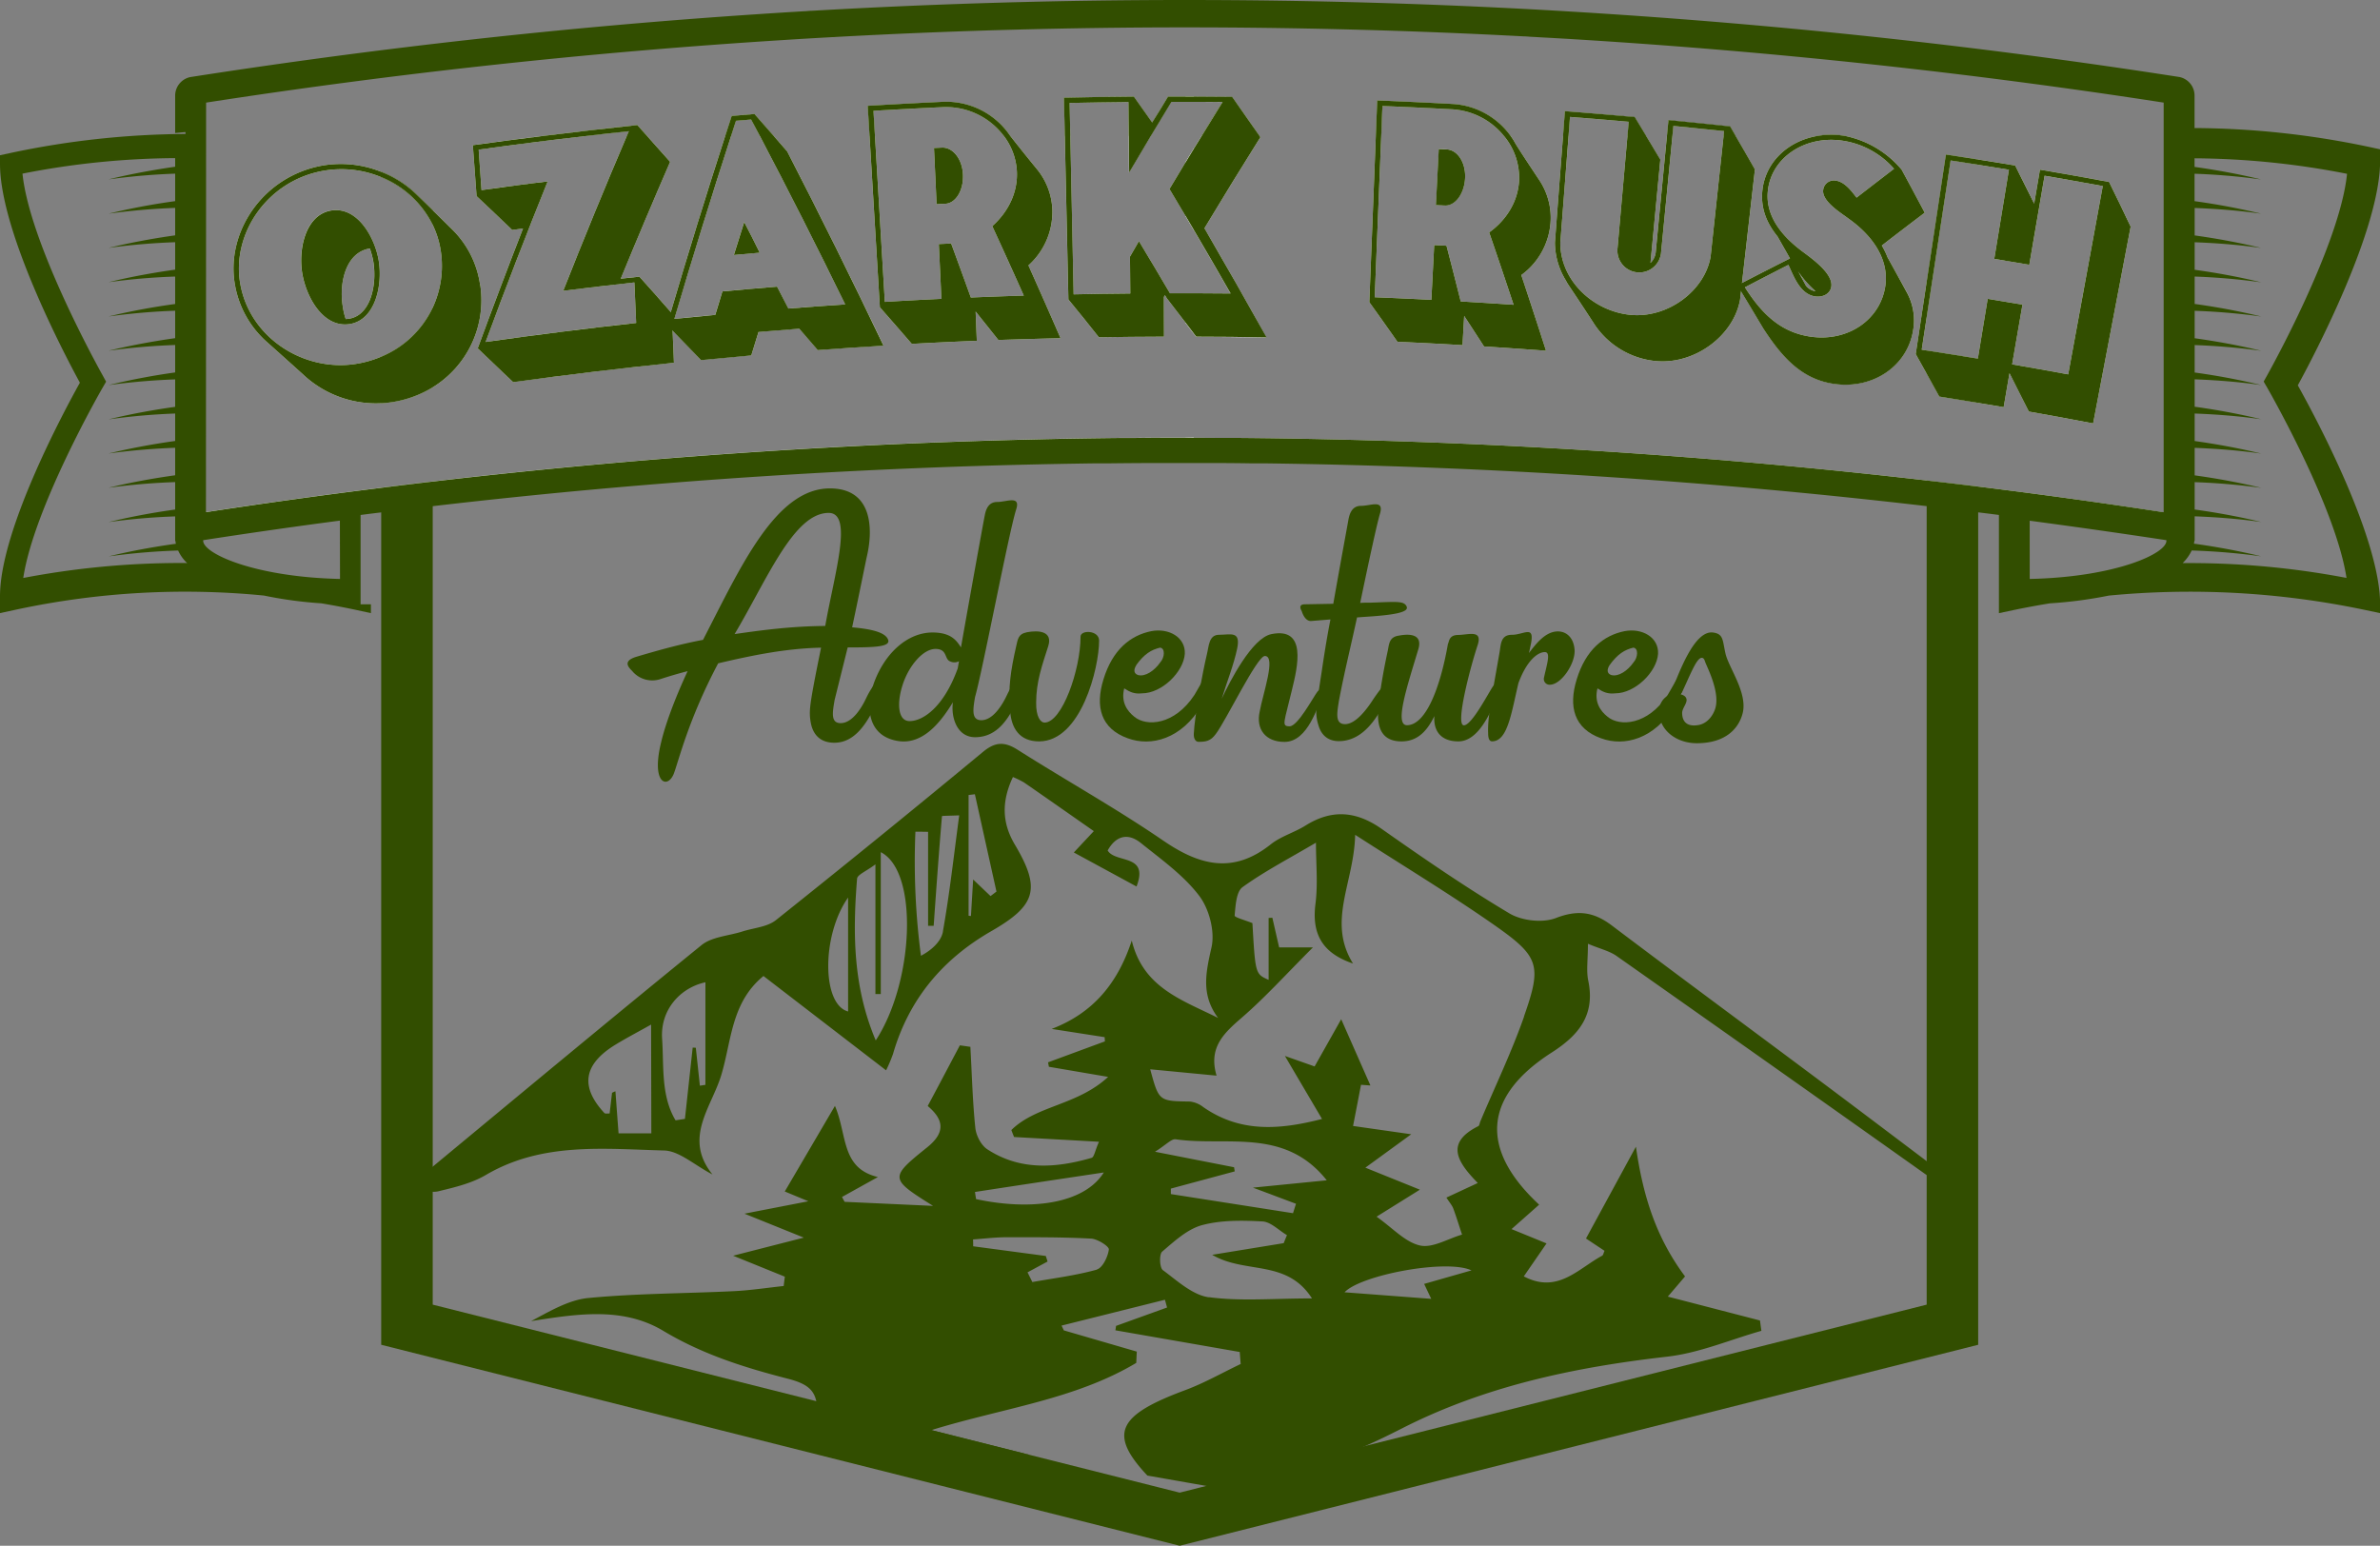 <svg xmlns="http://www.w3.org/2000/svg" viewBox="0 0 920.82 598.07"><rect x="0" y="0" width="920.82" height="598.07" fill="#808080" stroke="none"/><defs><style>.cls-1{fill:#324e00;}.cls-2{fill:#fff;}</style></defs><g id="Layer_2" data-name="Layer 2"><g id="Layer_1-2" data-name="Layer 1"><path class="cls-1" d="M745.43,449.26c-14.1-10.63-28.2-21.3-42.36-31.88C676.59,397.6,650,378,623.6,358.07c-6.91-5.23-13.12-6.15-21.58-2.89-5.12,2-13.17,1.1-18-1.76-16.95-10.1-33.27-21.33-49.42-32.69-9.84-6.91-19.22-7.73-29.45-1.34-4.33,2.71-9.56,4.17-13.5,7.3-14.47,11.53-27.43,8.26-41.58-1.44-18.21-12.48-37.59-23.26-56.27-35.11-5.09-3.24-8.68-3.19-13.46.76Q340.59,323.81,300.21,356c-3.39,2.7-8.67,3-13.07,4.43-5.32,1.69-11.74,2-15.76,5.28-34.16,27.74-68,55.91-104,85.71l-10,8.33c4.56.5,7.59,1.3,10,1.36a8.1,8.1,0,0,0,2.23-.19c6.26-1.52,12.84-3.06,18.31-6.28,21.75-12.8,45.59-10.12,69-9.5,5.9.16,11.68,5.62,18.74,9.28-11.38-14.1-.42-25.86,3.39-38.43,4-13.16,3.78-28.11,16.34-38.36l47.44,36.49a58.5,58.5,0,0,0,2.68-6.35c6.12-21.12,19.15-36.65,38-47.48,17.39-10,19.29-16.4,9.14-33.49-4.95-8.34-5.25-16.59-.75-26.16a36.1,36.1,0,0,1,4.3,2.11c8.92,6.16,17.79,12.39,27,18.82-2.48,2.64-4.46,4.76-7.73,8.26L439.72,343c4.92-12.81-8.12-8.85-11.17-13.94,3.15-5.61,7.72-7,12.86-2.89,7.91,6.37,16.5,12.46,22.53,20.38,3.88,5.08,6.16,13.78,4.81,19.9-2.17,9.69-4.23,18.37,2.54,27.41-14-7-29-11.69-33.41-29.95-5.34,16.31-14.77,28-31,34.19l20.52,3.19c0,.53.06,1.08.09,1.63l-22,8.11.33,1.72,22.92,3.91c-12,11.11-27.74,11-37.45,20.57.34.89.69,1.79,1.05,2.69,10.54.6,21.09,1.17,32.85,1.84-1.52,3.45-1.86,5.93-2.84,6.22-13.84,4-27.68,5-40.38-3.32-2.39-1.56-4.32-5.34-4.62-8.29-1.07-10.4-1.33-20.89-1.91-31.34l-4.07-.58c-4,7.58-8,15.17-12.44,23.47,6.14,5.19,7.09,10.14-.21,16C344,455.74,344.26,456.06,361,466.57L326.77,465l-1-1.88,13.89-7.71c-14.36-3.42-11.78-16.23-16.62-27.52L303.63,461l9.12,3.78c-8.41,1.65-15.5,3-24.71,4.81L311,478.85l-27.35,7,20,8.11c-.15,1.2-.3,2.39-.44,3.61-6.48.69-12.93,1.7-19.43,2-18.7.91-37.49.86-56.11,2.64-7.68.73-15,5.16-22.18,8.94,17.58-2.75,35.43-5.67,51.17,3.79,15.19,9.1,31.34,14.17,48.15,18.5,6.91,1.77,10,4,11,8.67a25.58,25.58,0,0,1,.41,6.44l38.22,6.69,44.64,7.83-38.71-9.75c27.7-8.55,55.46-11.79,79.25-26,.07-1.45.13-2.91.2-4.37l-28.22-8.21c-.28-.62-.59-1.24-.89-1.85l40-10c.29,1,.56,2,.83,3L431.8,513c-.07.57-.16,1.14-.25,1.71l48.11,8.39c.11,1.56.24,3.1.36,4.65-7.15,3.4-14.07,7.37-21.46,10.11-25.95,9.63-29.95,16.77-14.64,33.05l22.76,4,16.67,2.93a75.84,75.84,0,0,0,8.27-2.8c12.27-5.26,24.71-10.18,36.86-15.68,4.53-2,9-4.19,13.46-6.45,32.49-16.64,67.18-23.9,103.06-28,12.38-1.4,24.33-6.55,36.48-10-.18-1.33-.37-2.65-.54-4l-35.66-9.24c2.82-3.3,5.19-6.07,6.66-7.81-10.92-14.67-16.19-30.45-19-50.2l-19.32,35.53,7.17,4.76c-.4.87-.5,1.67-.91,1.89-9.29,5-17.24,14.89-30.32,8l8.79-12.75c-4.52-1.86-8.43-3.45-13.54-5.54,4-3.52,7.32-6.48,10.68-9.45-23.17-21.55-21.59-41.91,4.88-58.88,10.51-6.73,16.87-14.54,14.13-27.76-.81-3.88-.13-8.06-.13-14.31,4.78,2,8.25,2.77,11,4.67q59.77,42.06,119.4,84.36c.21.16.43.3.66.45,2,1.27,4.35,2.09,6.5,3.17l1.48-2.54C750.76,453.27,748.09,451.27,745.43,449.26ZM252,438.5H239.32c-.43-5.72-.82-11-1.21-16.28-.45.18-.88.39-1.31.59q-.47,4-.94,8c-.84,0-1.66.16-2-.14-9.47-10.19-8.14-18.84,4.14-26.4,4.22-2.6,8.63-4.88,13.91-7.85Zm20.92-18.75c-.71.1-1.43.2-2.14.32q-.78-7.36-1.57-14.69l-1.21-.05q-1.5,13.79-3,27.58l-3.63.56c-5.7-9.49-4.48-21-5.2-31.56-.75-11.1,6.9-19.71,16.76-21.86Zm55.21-28.4c-10.19-2.67-10.29-29.52,0-44.08Zm10.71,11.23c-8.87-20.89-8.92-41.68-7.24-62.61.11-1.54,3.5-2.84,7.1-5.54v50.18l2.07,0V329.71C355.54,337.2,353.59,380.09,338.8,402.58Zm26-42.2c-.68,3.86-4.35,7.21-8.53,9.42a278.5,278.5,0,0,1-2.14-48c1.63,0,3.26,0,4.91.05V358.2l2.16,0c1-14.14,2-28.29,3.21-42.42,0-.16,2.47-.13,6.67-.31C369,331.33,367.38,345.93,364.81,360.38Zm18.4-13.68c-2.33-2.21-4.63-4.42-6.73-6.41-.26,4.38-.56,9.26-.85,14.13l-.92-.12V307.6l2.44-.3q4.17,18.82,8.35,37.66Zm43.78,107c-7.43,11.82-27.5,14.94-49.38,10.25-.15-.93-.29-1.84-.43-2.76C393.06,458.74,409,456.36,427,453.65Zm-2.61,37.52c-8.14,2.28-16.64,3.32-25,4.82l-1.86-3.76,7.75-4.18c-.22-.72-.45-1.44-.68-2.15l-28.1-3.75c0-.88,0-1.77-.06-2.65,4.33-.31,8.66-.84,13-.85,10.91,0,21.82-.06,32.69.53,2.5.14,7,3,6.86,4.21C428.67,486.21,426.6,490.54,424.38,491.17Zm77-25.43c-.39,1.2-.76,2.41-1.15,3.61L453,462c0-.71,0-1.42,0-2.12l24.72-6.66-.26-1.6-30.59-6c4.3-2.67,6.36-5.07,8-4.82,19.64,2.88,42.1-4.74,58.45,15.87l-28.58,2.84C490.15,461.51,495.76,463.64,501.39,465.74Zm-33.67,36.15c-6.35-.86-12.25-6.39-17.84-10.52-1.27-.95-1.45-6.11-.26-7.15,4.69-4,9.72-8.69,15.4-10.24,7.42-2,15.6-1.86,23.4-1.44,3.24.17,6.32,3.45,9.48,5.3-.42,1-.85,2.06-1.27,3.1L469,485.5c12.83,7.56,28.82,1.57,38.6,16.87C492.64,502.37,480,503.54,467.72,501.89Zm86,.6L520.21,500c6.23-6.68,39.51-13,49.11-8.47L551,496.76Zm35.93-109.25c-4.85,13.81-11.24,27.07-16.93,40.59-.27.63-.33,1.61-.79,1.84-13.16,6.59-7.87,14.1-.2,22-4.29,2-8,3.72-12.14,5.64,1.25,1.95,2.19,3,2.64,4.17,1.24,3.35,2.28,6.77,3.41,10.15-5.47,1.58-11.42,5.31-16.28,4.21-5.76-1.31-10.58-6.78-16.79-11.14,5.93-3.7,10.7-6.66,16.76-10.45-7.75-3.13-13.76-5.54-21.09-8.52L546,438.86l-22.5-3.21c1.1-5.65,2.09-10.79,3.07-15.93l3.64.26-11.3-25.63-10.29,18.27c-3.94-1.4-7.33-2.58-11.49-4.06,4.89,8.32,9.34,15.85,14.36,24.38-16.18,4.16-31.47,5.47-45.92-4.58a10.28,10.28,0,0,0-5.2-2.16c-12-.19-12-.1-15.35-12.48l25.67,2.46c-3.32-11.18,3.19-16.74,10.15-22.78,8.89-7.74,16.84-16.56,27.12-26.83H494.9c-.88-3.81-1.75-7.65-2.63-11.49l-1.44.09v23.95c-5.14-2.28-5.14-2.28-6.27-21.95-2.71-1.12-6.95-2.22-6.88-2.93.36-3.81.59-9.18,3.06-11,8.5-6.13,17.89-11,28.4-17.2,0,8,.81,15.95-.19,23.71-1.47,11.56,2.59,19,14.53,23.05-10.13-16.31.41-31.2.83-49.8,19.57,12.61,37.22,23.28,54.06,35.07C595.59,370.15,596.58,373.5,589.64,393.24Z"/><path class="cls-1" d="M671.53,52.62c-.71-1.23-1.42-2.47-2.14-3.7q-11.92-1.29-23.87-2.44c-.2,2.05-.39,4.09-.59,6.14h2.13c.12-1.31.25-2.61.38-3.93q9.81,1,19.61,2c-.07.64-.13,1.27-.2,1.91Zm81.36,7.16Q749.16,84.4,745.43,109v13.74q4.65-30.3,9.27-60.64c3.56.53,7.11,1.1,10.66,1.65v-2Q759.14,60.72,752.89,59.78ZM745.43,185.9V504.78l-216.95,54.6-61.8,15.55-10.26,2.59-8.25-2.08L399.1,563.09l-38.71-9.75-44.56-11.21L167.42,504.78V186.34q-10,1.17-19.93,2.43V520.31l308.93,77.76,308.94-77.76v-332Q755.4,187,745.43,185.9Zm19.8-47.15q-9.88-1.63-19.8-3.15v9q2.48,4.42,4.89,8.85c5,.79,10,1.6,15,2.44V138C765.32,138.21,765.28,138.49,765.23,138.75Zm-52.6-86.39a31.55,31.55,0,0,0-9.92.26h11.51C713.68,52.52,713.16,52.43,712.63,52.36Zm-75.73.26c-1.47-2.46-2.95-4.89-4.44-7.35Q619,44.06,605.46,43c-.25,3.19-.49,6.39-.72,9.58h2.13q.28-3.7.56-7.41,11.37.87,22.72,1.88c-.16,1.85-.33,3.68-.49,5.53ZM562,40.22q-14.58-.78-29.16-1.36l-.54,13.76h2.13q.21-5.82.46-11.65,13.5.54,27,1.27a27.85,27.85,0,0,1,20.07,10.38h2.54A29.72,29.72,0,0,0,562,40.22ZM487.3,52.62c-3.5-5-7.05-10.1-10.6-15.14-4.94,0-9.87-.09-14.81-.1-1.07,0-2.15,0-3.22,0-2.26,0-4.53,0-6.8,0-2,3.34-4,6.69-6.13,10q-3.53-5-7.07-10-13.53.11-27.06.41c.12,4.93.22,9.85.33,14.77h2.11q-.15-6.4-.28-12.8,11.4-.24,22.78-.35c0,4.39.08,8.76.13,13.15h8.5c2.64-4.42,5.31-8.82,8-13.24,1.83,0,3.68,0,5.51,0,1.08,0,2.15,0,3.22,0,3.69,0,7.37,0,11.05.06q-4.06,6.57-8.09,13.16ZM390,51.38a29.85,29.85,0,0,0-25.14-12q-14.58.68-29.16,1.56c.23,3.88.48,7.75.71,11.63h2.12c-.19-3.25-.39-6.5-.58-9.74q13.5-.81,27-1.43A28,28,0,0,1,388.4,52.62h2.5C390.37,51.93,390.18,51.64,390,51.38Zm-98.1-7.26-8.82.75c-.83,2.58-1.68,5.17-2.51,7.75h2.27c.62-2,1.27-3.91,1.9-5.88,1.95-.15,3.9-.33,5.85-.49L294,52.62h5.41Q295.65,48.36,291.91,44.12Zm-41.55,8.5q-1.87-2.13-3.78-4.23-18.33,1.95-36.64,4.23h16.88q8.25-1,16.49-1.85c-.26.62-.54,1.23-.8,1.85Zm-88.93,22.8a40.63,40.63,0,0,0-13.94-9v2.18A38.17,38.17,0,0,1,167.42,87V81.28C165.43,79.33,163.44,77.37,161.43,75.42ZM147.49,138v18a41.13,41.13,0,0,0,4.42-.46,42.34,42.34,0,0,0,15.51-5.71V119A38.08,38.08,0,0,1,147.49,138Z"/><path class="cls-2" d="M458.41,169.34c-1.14,0-2.28,0-3.42,0-5.27,0-10.53,0-15.8.07h-3l-2.34,0a2514,2514,0,0,0-266.44,16.87q-10,1.17-19.93,2.43-34,4.24-67.77,9.42v.28q33.77-5.13,67.77-9.36,10-1.23,19.93-2.38a2552.89,2552.89,0,0,1,291.25-17.1h3.22v-.29ZM436.68,52.62c0,4.7.08,9.42.13,14.13q4.15-7.08,8.37-14.13c2.64-4.42,5.31-8.82,8-13.24,1.83,0,3.68,0,5.51,0,1.08,0,2.15,0,3.22,0v-2c-1.07,0-2.15,0-3.22,0-2.26,0-4.53,0-6.8,0-2,3.34-4,6.69-6.13,10q-3.53-5-7.07-10-13.53.11-27.06.41c.12,4.93.22,9.85.33,14.77q.69,31.65,1.39,63.31,6,7.29,11.8,14.63,12.6-.21,25.19-.24c0-5.12,0-10.23-.05-15.36l.41-.7c.24.4.49.8.72,1.21,2.44,3.13,4.86,6.29,7.27,9.44,1.07,1.41,2.15,2.81,3.22,4.23V113.46h-9.27q-5.94-10.11-12-20.16l-3.46,6q.06,7.11.12,14.26-11,.08-21.92.33-.65-30.62-1.28-61.25-.15-6.4-.28-12.8,11.4-.24,22.78-.35C436.59,43.86,436.63,48.23,436.68,52.62Zm22,10.17q-3.12,5.16-6.2,10.34,3.11,5.2,6.2,10.43c1.07,1.82,2.15,3.64,3.22,5.47V57.47C460.81,59.24,459.74,61,458.67,62.79ZM460.27,11h0Zm-87.7,56.61c-.26-6.16-4-10.65-8.15-10.46-1,.06-2.05.1-3.06.14.34,7.23.69,14.48,1,21.71l3.43-.17C369.69,78.65,372.83,73.78,372.57,67.61Zm0,0c-.26-6.16-4-10.65-8.15-10.46-1,.06-2.05.1-3.06.14.34,7.23.69,14.48,1,21.71l3.43-.17C369.69,78.65,372.83,73.78,372.57,67.61Zm0,0c-.26-6.16-4-10.65-8.15-10.46-1,.06-2.05.1-3.06.14.34,7.23.69,14.48,1,21.71l3.43-.17C369.69,78.65,372.83,73.78,372.57,67.61Zm0,0c-.26-6.16-4-10.65-8.15-10.46-1,.06-2.05.1-3.06.14.34,7.23.69,14.48,1,21.71l3.43-.17C369.69,78.65,372.83,73.78,372.57,67.61Zm0,0c-.26-6.16-4-10.65-8.15-10.46-1,.06-2.05.1-3.06.14.34,7.23.69,14.48,1,21.71l3.43-.17C369.69,78.65,372.83,73.78,372.57,67.61Zm0,0c-.26-6.16-4-10.65-8.15-10.46-1,.06-2.05.1-3.06.14.34,7.23.69,14.48,1,21.71l3.43-.17C369.69,78.65,372.83,73.78,372.57,67.61Zm37.76,63.24q-6.13-14.09-12.43-28.17a27.78,27.78,0,0,0,9.26-21.17,26.2,26.2,0,0,0-6.09-16.21C394.41,57.14,392,54,390.9,52.62c-.53-.69-.72-1-.89-1.24a29.85,29.85,0,0,0-25.14-12q-14.58.68-29.16,1.56c.23,3.88.48,7.75.71,11.63q2,33.17,4,66.31,6.21,7.08,12.36,14.17,12.57-.69,25.15-1.19c-.16-3.77-.3-7.54-.46-11.32q4.41,5.5,8.79,11Q398.29,131.15,410.33,130.85Zm-34.71-15.74c-2.53-7-5.05-13.94-7.62-20.9l-4.77.22q.51,10.6,1,21.2-11,.51-21.89,1.17l-3.81-64.18c-.19-3.25-.39-6.5-.58-9.74q13.5-.81,27-1.43A28,28,0,0,1,388.4,52.62a24.74,24.74,0,0,1,5.05,14.11c.25,8-3.49,15.37-9.54,20.76q6.18,13.41,12.19,26.88C389.27,114.57,382.44,114.83,375.62,115.11Zm-11.2-58c-1,.06-2.05.1-3.06.14.34,7.23.69,14.48,1,21.71l3.43-.17c3.86-.18,7-5,6.74-11.22S368.53,57,364.42,57.15Zm8.15,10.46c-.26-6.16-4-10.65-8.15-10.46-1,.06-2.05.1-3.06.14.34,7.23.69,14.48,1,21.71l3.43-.17C369.69,78.65,372.83,73.78,372.57,67.61Zm0,0c-.26-6.16-4-10.65-8.15-10.46-1,.06-2.05.1-3.06.14.34,7.23.69,14.48,1,21.71l3.43-.17C369.69,78.65,372.83,73.78,372.57,67.61Zm0,0c-.26-6.16-4-10.65-8.15-10.46-1,.06-2.05.1-3.06.14.34,7.23.69,14.48,1,21.71l3.43-.17C369.69,78.65,372.83,73.78,372.57,67.61Zm0,0c-.26-6.16-4-10.65-8.15-10.46-1,.06-2.05.1-3.06.14.34,7.23.69,14.48,1,21.71l3.43-.17C369.69,78.65,372.83,73.78,372.57,67.61ZM287.94,85.93q-2,6.36-4,12.73c3.35-.31,6.68-.6,10-.88C292,93.82,290,89.87,287.94,85.93Zm0,0q-2,6.36-4,12.73c3.35-.31,6.68-.6,10-.88C292,93.82,290,89.87,287.94,85.93Zm0,0q-2,6.36-4,12.73c3.35-.31,6.68-.6,10-.88C292,93.82,290,89.87,287.94,85.93Zm0,0q-2,6.36-4,12.73c3.35-.31,6.68-.6,10-.88C292,93.82,290,89.87,287.94,85.93Zm16.64-27.32c-1.73-2-3.47-4-5.22-6q-3.71-4.26-7.45-8.5l-8.82.75c-.83,2.58-1.68,5.17-2.51,7.75q-11,34-21.05,68.13-6-6.89-12.15-13.71l-7.21.79q9.3-22.64,19.1-45.21-4.44-5-8.91-10-1.87-2.13-3.78-4.23-18.33,1.95-36.64,4.23-13.53,1.68-27,3.55.72,9.86,1.45,19.7,6.94,6.51,13.79,13.1l4.17-.55q-9,23.14-17.52,46.36,6.88,6.51,13.7,13.07,31.07-4.26,62.22-7.49-.27-6.21-.5-12.42c3.7,3.78,7.35,7.57,11,11.37q9.72-.94,19.44-1.8c.92-3,1.85-6,2.79-9.07,5.26-.44,10.52-.88,15.77-1.28,2.4,2.76,4.79,5.51,7.16,8.28q12.72-.94,25.44-1.71Q323.84,96,304.58,58.61ZM187.89,132.3q11.49-31.11,24-62.1c-8.53,1-17.08,2.18-25.59,3.36-.37-5.23-.74-10.44-1.1-15.66Q206,55,226.82,52.62q8.25-1,16.49-1.85c-.26.62-.54,1.23-.8,1.85q-12.76,29.87-24.6,59.89,13.74-1.71,27.53-3.23l.69,15.68Q217,128.17,187.89,132.3ZM305,119.38c-1.46-2.83-2.91-5.64-4.39-8.47-7,.58-14.1,1.18-21.14,1.83-.92,3-1.85,6.06-2.76,9.09q-7.92.73-15.83,1.56Q271.37,88,282.85,52.62c.62-2,1.27-3.91,1.9-5.88,1.95-.15,3.9-.33,5.85-.49L294,52.62Q311,85,327,117.78,316,118.51,305,119.38Zm-21.1-20.72c3.35-.31,6.68-.6,10-.88-2-4-4-7.91-6-11.85Q285.91,92.29,283.93,98.66Zm4-12.73q-2,6.36-4,12.73c3.35-.31,6.68-.6,10-.88C292,93.82,290,89.87,287.94,85.93Zm0,0q-2,6.36-4,12.73c3.35-.31,6.68-.6,10-.88C292,93.82,290,89.87,287.94,85.93Zm0,0q-2,6.36-4,12.73c3.35-.31,6.68-.6,10-.88C292,93.82,290,89.87,287.94,85.93Zm0,0q-2,6.36-4,12.73c3.35-.31,6.68-.6,10-.88C292,93.82,290,89.87,287.94,85.93Zm-141.4,15c-1.4-8.77-8.12-21.23-18.49-19.48-9.84,1.67-12.75,15-11.07,24.47s8.37,21.07,18.48,19.37C145.14,123.68,148.07,110.53,146.54,101Zm-12.77,22.49a26.17,26.17,0,0,1-1.14-4.82c-1.49-8.77.91-21,10.46-22.53a31.62,31.62,0,0,1,1.37,5.19C145.93,110.46,143.28,123.16,133.77,123.44ZM146.54,101c-1.4-8.77-8.12-21.23-18.49-19.48-9.84,1.67-12.75,15-11.07,24.47s8.37,21.07,18.48,19.37C145.14,123.68,148.07,110.53,146.54,101Zm-12.77,22.49a26.17,26.17,0,0,1-1.14-4.82c-1.49-8.77.91-21,10.46-22.53a31.62,31.62,0,0,1,1.37,5.19C145.93,110.46,143.28,123.16,133.77,123.44Zm52-13.09a37.39,37.39,0,0,0-11-21.8c-2.46-2.42-4.91-4.85-7.38-7.27-2-2-4-3.91-6-5.86a40.63,40.63,0,0,0-13.94-9A41.87,41.87,0,0,0,125.11,64C101.6,68,87,90.2,91,110.72a38.26,38.26,0,0,0,12,21.37q7.11,6.34,14.18,12.72a41.14,41.14,0,0,0,34.74,10.75,42.34,42.34,0,0,0,15.51-5.71A39.56,39.56,0,0,0,185.82,110.35ZM167.42,119a38.08,38.08,0,0,1-19.93,19,40.94,40.94,0,0,1-9.44,2.74c-19.88,3.34-41-9.49-45-30.42-3.75-19.44,10.09-40.54,32.4-44.3a40.18,40.18,0,0,1,22.05,2.52A38.17,38.17,0,0,1,167.42,87a35.43,35.43,0,0,1,3.14,10.25A38.24,38.24,0,0,1,167.42,119ZM128.05,81.47c-9.84,1.67-12.75,15-11.07,24.47s8.37,21.07,18.48,19.37c9.68-1.63,12.61-14.78,11.08-24.36C145.14,92.18,138.42,79.72,128.05,81.47Zm5.72,42a26.17,26.17,0,0,1-1.14-4.82c-1.49-8.77.91-21,10.46-22.53a31.62,31.62,0,0,1,1.37,5.19C145.93,110.46,143.28,123.16,133.77,123.44Z"/><path class="cls-2" d="M460.27,11h0Z"/><path class="cls-2" d="M490,130.62q-13.62-.24-27.22-.29l-.91-1.19c-1.07-1.42-2.15-2.82-3.22-4.23V113.45h3.22q7.1,0,14.2.09-7-12.3-14.2-24.52c-1.07-1.83-2.15-3.65-3.22-5.47V62.79c1.07-1.77,2.14-3.55,3.22-5.32,1-1.62,2-3.24,3-4.85q4-6.59,8.09-13.16c-3.68,0-7.36-.06-11.05-.06-1.07,0-2.14,0-3.22,0v-2c1.07,0,2.15,0,3.22,0,4.94,0,9.87.06,14.81.1,3.55,5,7.1,10.09,10.6,15.14.11.16.22.3.32.46q-11,17.55-21.65,35.23Q478.27,109.39,490,130.62Z"/><path class="cls-2" d="M566.84,69c-.35,6.15-4,10.69-7.82,10.49l-3.44-.17q.57-10.84,1.11-21.69c1,0,2,.1,3.06.15C563.88,58,567.2,62.88,566.84,69Z"/><path class="cls-2" d="M599.89,86.29a26.21,26.21,0,0,0-4.43-16.74c-8.69-13.06-9.2-14.1-9.66-14.94a20.89,20.89,0,0,0-1.33-2A29.72,29.72,0,0,0,562,40.22q-14.58-.78-29.16-1.36l-.54,13.76q-1.24,32.14-2.51,64.29,5.5,7.65,10.88,15.33,12.6.56,25.17,1.3.33-5.65.65-11.3,3.85,5.88,7.67,11.8,12,.77,24,1.66-4.7-14.62-9.57-29.27A27.66,27.66,0,0,0,599.89,86.29ZM587.71,70.23c-.54,8-5,15-11.55,19.69q4.82,14,9.45,28-10.22-.69-20.46-1.29-2.7-10.77-5.5-21.56l-4.76-.24q-.54,10.59-1.1,21.18-10.95-.56-21.91-1l2.52-62.34q.21-5.82.46-11.65,13.5.54,27,1.27a27.85,27.85,0,0,1,20.07,10.38A25.19,25.19,0,0,1,587.71,70.23Z"/><path class="cls-2" d="M730.28,99.54A30.37,30.37,0,0,0,728.07,95q8.26-6.39,16.61-12.7-4.41-8.31-8.92-16.63a38.52,38.52,0,0,0-21.54-13c-.54-.1-1.06-.19-1.59-.26a31.55,31.55,0,0,0-9.92.26c-11,2.05-19.58,10-20.82,20.79-.84,7.32,1.86,13.14,5.81,18q2.43,4.25,4.84,8.53-9.31,4.69-18.56,9.48,2.5-21.93,5-43.86-3.71-6.48-7.46-12.93c-.71-1.23-1.42-2.47-2.14-3.7q-11.92-1.29-23.87-2.44c-.2,2.05-.39,4.09-.59,6.14q-2.19,22.62-4.36,45.26a6.72,6.72,0,0,1-2,3.86l3.81-40q-2.72-4.55-5.45-9.09c-1.47-2.46-2.95-4.89-4.44-7.35Q619,44.06,605.46,43c-.25,3.19-.49,6.39-.72,9.58q-1.59,20.66-3.14,41.3a28.3,28.3,0,0,0,4.28,14.71c.69,1.48,1.68,2.55,10.43,16a32.22,32.22,0,0,0,24.22,15.1c15.12,1.48,30.22-9.79,32.7-23.74.13-1.09.24-2.18.37-3.27q4.29,7.08,8.49,14.16c7.42,11.47,15.13,20,27.83,21.68,14.87,2,28.17-7,30.3-21a22.45,22.45,0,0,0-2.78-15C735.07,108.2,732.67,103.87,730.28,99.54Zm-68.45-.21c-2.28,13.17-16.53,23.82-30.87,22.5S603.74,108.77,603.68,94q1.61-20.68,3.19-41.35.28-3.7.56-7.41,11.37.87,22.72,1.88c-.16,1.85-.33,3.68-.49,5.53q-1.95,21.95-3.88,43.89a8.47,8.47,0,0,0,16.85,1.57q2.22-22.72,4.43-45.46c.12-1.31.25-2.61.38-3.93q9.81,1,19.61,2c-.07.64-.13,1.27-.2,1.91Q664.34,76,661.83,99.33Zm67.6,11.32c-1.91,13-14.32,21.5-28.43,19.67-12-1.56-19.36-8.93-25.89-19.15q8.37-4.38,16.81-8.68c1.77,3.48,4.23,11.41,10.48,12.21,2.87.38,5.75-1,6.14-3.88.73-5.41-8.94-11.76-11.73-13.94-6.9-5.24-14-13.09-12.81-23.22,1.47-12.84,14.36-21.13,28.35-19.3A32.85,32.85,0,0,1,732.8,65.3q-7.27,5.57-14.49,11.16c-1.64-2.06-4.4-6.09-8.08-6.58a4.15,4.15,0,0,0-4.85,3.65c-.56,4.4,7.13,9,9.73,11C723.65,90.52,731,99.65,729.43,110.65ZM695.69,105a40.94,40.94,0,0,0,6.76,7.69,5.91,5.91,0,0,1-3.71-2.1Q697.23,107.78,695.69,105Z"/><path class="cls-2" d="M765.36,188.26q-10-1.23-19.93-2.36a2505.38,2505.38,0,0,0-265.56-16.46h-2.34c-1,0-2,0-3,0-4.23,0-8.44-.06-12.67-.06h-3.22v.29h3.22a2505.45,2505.45,0,0,1,283.54,16.53q10,1.14,19.93,2.38,36,4.44,71.76,9.93v-.28Q801.36,192.71,765.36,188.26ZM816,70.4q-13.35-2.48-26.74-4.76c-.75,4.38-1.5,8.77-2.24,13.14-2.44-4.92-4.87-9.84-7.36-14.75q-7.16-1.19-14.33-2.32-6.23-1-12.47-1.93Q749.16,84.4,745.43,109q-2.11,14-4.24,28l4.24,7.59q2.48,4.42,4.89,8.85c5,.79,10,1.6,15,2.44,3.31.55,6.6,1.09,9.9,1.66l2.25-13.14q3.79,7.41,7.49,14.84,12.45,2.2,24.87,4.58,7.25-38.07,14.52-76.13Q820.25,79,816,70.4Zm-15.84,74.44q-10.83-2-21.67-3.86,2-11.55,4-23.1c-4.49-.77-9-1.52-13.45-2.25q-1.83,11.16-3.68,22.32c0,.26-.08.54-.13.8q-9.88-1.63-19.8-3.15l-1.92-.3c.64-4.19,1.29-8.37,1.92-12.56q4.65-30.3,9.27-60.64c3.56.53,7.11,1.1,10.66,1.65q6,.94,11.89,1.93l-5.67,34.49q6.78,1.11,13.55,2.28,3-17.24,5.92-34.46c7.52,1.3,15,2.62,22.51,4Q806.87,108.41,800.19,144.84Z"/><path class="cls-1" d="M920.82,57.76l-4.3-.93a333.44,333.44,0,0,0-67.45-7.29V37a7.33,7.33,0,0,0-5.83-7.2Q732.57,12.58,621,5.31q-7.37-.49-14.72-.92c-1.39-.09-2.79-.18-4.19-.25L599.79,4Q529.14,0,458.41,0,386.26,0,314.14,4.17c-.77,0-1.53.09-2.3.15-1.4.07-2.78.15-4.17.24-4.91.29-9.8.61-14.7.94q-110,7.29-219.38,24.33A7.34,7.34,0,0,0,67.77,37V51.46l4-.37v.75A332,332,0,0,0,4.3,59.14L0,60.07v3.34c0,26,24.55,73,30.91,84.66C24.51,159.57,0,205.26,0,230.68v6.54l6.38-1.38a311.63,311.63,0,0,1,95.75-5.41,159.89,159.89,0,0,0,22.21,3c4.28.72,8.53,1.52,12.79,2.42l6.38,1.38v-3.41h-4V199.25c2.66-.35,5.33-.68,8-1q10-1.26,19.93-2.41a2499,2499,0,0,1,256.66-16.57l2.31,0,3.06,0q7.86-.09,15.68-.12l11.29,0,12.21,0q7.83,0,15.7.13c1,0,2,0,3.06,0l2.3,0a2492.4,2492.4,0,0,1,255.74,16.55c6.64.78,13.29,1.57,19.93,2.41,2.66.32,5.31.65,8,1v38l6.55-1.38q6.55-1.35,13.15-2.42a168.05,168.05,0,0,0,22.81-3,329.1,329.1,0,0,1,98.43,5.41l6.55,1.38v-3.31c0-26.09-25.25-73-31.85-84.83,6.55-12,31.85-60.18,31.85-86.94ZM71.74,217.83H69.88A325.09,325.09,0,0,0,9,223.62c4.11-27.33,30.25-72.85,30.54-73.34l1.51-2.61L39.59,145c-.29-.52-28.06-50.1-30.89-77.82a313.37,313.37,0,0,1,59.07-6v3.33C59.14,65.75,50.55,67.34,42,69.4a258.35,258.35,0,0,1,25.77-2.21V77.82A260.74,260.74,0,0,0,42,82.67a255.44,255.44,0,0,1,25.77-2.23V91.06Q54.83,92.86,42,95.91a258.33,258.33,0,0,1,25.77-2.2v10.62c-8.63,1.2-17.22,2.78-25.77,4.85A255.4,255.4,0,0,1,67.77,107v10.62A260.74,260.74,0,0,0,42,122.44a255.42,255.42,0,0,1,25.77-2.22v10.62q-12.94,1.8-25.77,4.85a255.4,255.4,0,0,1,25.77-2.21V144.1Q54.83,145.9,42,149a258.35,258.35,0,0,1,25.77-2.21v10.62c-8.63,1.2-17.22,2.79-25.77,4.85A252.51,252.51,0,0,1,67.77,160v10.62Q54.83,172.4,42,175.46c8.55-1.17,17.14-1.89,25.77-2.21v10.64c-8.63,1.2-17.22,2.77-25.77,4.83a252.5,252.5,0,0,1,25.77-2.19v10.62A260.69,260.69,0,0,0,42,202a252.51,252.51,0,0,1,25.77-2.2v9.43l.09,0a9,9,0,0,0,.19,1.16c-8.72,1.2-17.41,2.8-26,4.88A258.08,258.08,0,0,1,68.91,213a16,16,0,0,0,3.51,4.88C71.83,217.85,71.74,217.85,71.74,217.83Zm8-178.13c73.82-11.41,148.52-19.51,223.36-24.21q7.37-.48,14.74-.89l4.12-.23c.81,0,1.61-.1,2.41-.13q67.06-3.64,134.06-3.65,65.49,0,131.16,3.48c.81,0,1.61.09,2.41.15,1.38.07,2.75.14,4.13.23q7.38.39,14.76.85C686.68,20,762.33,28.13,837.12,39.7V198.19q-35.76-5.48-71.76-9.93-10-1.23-19.93-2.36a2505.38,2505.38,0,0,0-265.56-16.46h-2.34c-1,0-2,0-3,0-4.23,0-8.44-.06-12.67-.06h-3.48c-1.14,0-2.28,0-3.42,0-5.27,0-10.53,0-15.8.07h-3l-2.34,0a2514,2514,0,0,0-266.44,16.87q-10,1.17-19.93,2.43-34,4.24-67.77,9.42ZM131.55,224c-33.36-.74-53.42-10-52.93-14.95l0-.05q26.4-4.08,52.88-7.57Zm653.74,0V201.47Q811.75,205,838.17,209s0,0,0,.05C838.7,214.05,818.63,223.3,785.29,224Zm92-79-1.48,2.63,1.51,2.61c.29.51,26.41,46,30.54,73.36A324.49,324.49,0,0,0,847,217.86l-2.54,0a16.49,16.49,0,0,0,3.51-4.87,260.81,260.81,0,0,1,26.91,2.25q-13-3.1-26.05-4.89c.07-.37.15-.75.19-1.14l.09,0v-9.44c8.61.32,17.21,1,25.77,2.19-8.56-2.05-17.16-3.63-25.77-4.82V186.55a256.14,256.14,0,0,1,25.77,2.2c-8.56-2.06-17.16-3.63-25.77-4.83V173.28c8.61.32,17.21,1,25.77,2.21-8.56-2.06-17.16-3.65-25.77-4.85V160c8.61.32,17.21,1,25.77,2.21q-12.84-3.07-25.77-4.84V146.76c8.61.33,17.21,1,25.77,2.22q-12.84-3.09-25.77-4.85V133.51a256.16,256.16,0,0,1,25.77,2.21c-8.56-2.07-17.16-3.65-25.77-4.85V120.25a256.14,256.14,0,0,1,25.77,2.2q-12.84-3.08-25.77-4.85V107a256.19,256.19,0,0,1,25.77,2.23c-8.56-2.07-17.16-3.66-25.77-4.85V93.73c8.61.32,17.21,1,25.77,2.21-8.56-2.06-17.16-3.65-25.77-4.85V80.47c8.61.32,17.21,1,25.77,2.21Q862,79.6,849.07,77.83V67.22a256.16,256.16,0,0,1,25.77,2.21c-8.56-2.06-17.16-3.65-25.77-4.85V61.25a313.22,313.22,0,0,1,59,6C905.29,95,877.54,144.53,877.25,145.05Z"/><path class="cls-1" d="M146.54,101c-1.4-8.77-8.12-21.23-18.49-19.48-9.84,1.67-12.75,15-11.07,24.47s8.37,21.07,18.48,19.37C145.14,123.68,148.07,110.53,146.54,101Zm-12.77,22.49a26.17,26.17,0,0,1-1.14-4.82c-1.49-8.77.91-21,10.46-22.53a31.62,31.62,0,0,1,1.37,5.19C145.93,110.46,143.28,123.16,133.77,123.44ZM146.54,101c-1.4-8.77-8.12-21.23-18.49-19.48-9.84,1.67-12.75,15-11.07,24.47s8.37,21.07,18.48,19.37C145.14,123.68,148.07,110.53,146.54,101Zm-12.77,22.49a26.17,26.17,0,0,1-1.14-4.82c-1.49-8.77.91-21,10.46-22.53a31.62,31.62,0,0,1,1.37,5.19C145.93,110.46,143.28,123.16,133.77,123.44ZM146.54,101c-1.4-8.77-8.12-21.23-18.49-19.48-9.84,1.67-12.75,15-11.07,24.47s8.37,21.07,18.48,19.37C145.14,123.68,148.07,110.53,146.54,101Zm-12.77,22.49a26.17,26.17,0,0,1-1.14-4.82c-1.49-8.77.91-21,10.46-22.53a31.62,31.62,0,0,1,1.37,5.19C145.93,110.46,143.28,123.16,133.77,123.44ZM146.54,101c-1.4-8.77-8.12-21.23-18.49-19.48-9.84,1.67-12.75,15-11.07,24.47s8.37,21.07,18.48,19.37C145.14,123.68,148.07,110.53,146.54,101Zm-12.77,22.49a26.17,26.17,0,0,1-1.14-4.82c-1.49-8.77.91-21,10.46-22.53a31.62,31.62,0,0,1,1.37,5.19C145.93,110.46,143.28,123.16,133.77,123.44ZM146.54,101c-1.4-8.77-8.12-21.23-18.49-19.48-9.84,1.67-12.75,15-11.07,24.47s8.37,21.07,18.48,19.37C145.14,123.68,148.07,110.53,146.54,101Zm-12.77,22.49a26.17,26.17,0,0,1-1.14-4.82c-1.49-8.77.91-21,10.46-22.53a31.62,31.62,0,0,1,1.37,5.19C145.93,110.46,143.28,123.16,133.77,123.44ZM146.54,101c-1.4-8.77-8.12-21.23-18.49-19.48-9.84,1.67-12.75,15-11.07,24.47s8.37,21.07,18.48,19.37C145.14,123.68,148.07,110.53,146.54,101Zm-12.77,22.49a26.17,26.17,0,0,1-1.14-4.82c-1.49-8.77.91-21,10.46-22.53a31.62,31.62,0,0,1,1.37,5.19C145.93,110.46,143.28,123.16,133.77,123.44ZM146.54,101c-1.4-8.77-8.12-21.23-18.49-19.48-9.84,1.67-12.75,15-11.07,24.47s8.37,21.07,18.48,19.37C145.14,123.68,148.07,110.53,146.54,101Zm-12.77,22.49a26.17,26.17,0,0,1-1.14-4.82c-1.49-8.77.91-21,10.46-22.53a31.62,31.62,0,0,1,1.37,5.19C145.93,110.46,143.28,123.16,133.77,123.44ZM146.54,101c-1.4-8.77-8.12-21.23-18.49-19.48-9.84,1.67-12.75,15-11.07,24.47s8.37,21.07,18.48,19.37C145.14,123.68,148.07,110.53,146.54,101Zm-12.77,22.49a26.17,26.17,0,0,1-1.14-4.82c-1.49-8.77.91-21,10.46-22.53a31.62,31.62,0,0,1,1.37,5.19C145.93,110.46,143.28,123.16,133.77,123.44ZM146.54,101c-1.4-8.77-8.12-21.23-18.49-19.48-9.84,1.67-12.75,15-11.07,24.47s8.37,21.07,18.48,19.37C145.14,123.68,148.07,110.53,146.54,101Zm-12.77,22.49a26.17,26.17,0,0,1-1.14-4.82c-1.49-8.77.91-21,10.46-22.53a31.62,31.62,0,0,1,1.37,5.19C145.93,110.46,143.28,123.16,133.77,123.44ZM146.54,101c-1.4-8.77-8.12-21.23-18.49-19.48-9.84,1.67-12.75,15-11.07,24.47s8.37,21.07,18.48,19.37C145.14,123.68,148.07,110.53,146.54,101Zm-12.77,22.49a26.17,26.17,0,0,1-1.14-4.82c-1.49-8.77.91-21,10.46-22.53a31.62,31.62,0,0,1,1.37,5.19C145.93,110.46,143.28,123.16,133.77,123.44ZM146.54,101c-1.4-8.77-8.12-21.23-18.49-19.48-9.84,1.67-12.75,15-11.07,24.47s8.37,21.07,18.48,19.37C145.14,123.68,148.07,110.53,146.54,101Zm-12.77,22.49a26.17,26.17,0,0,1-1.14-4.82c-1.49-8.77.91-21,10.46-22.53a31.62,31.62,0,0,1,1.37,5.19C145.93,110.46,143.28,123.16,133.77,123.44ZM146.54,101c-1.4-8.77-8.12-21.23-18.49-19.48-9.84,1.67-12.75,15-11.07,24.47s8.37,21.07,18.48,19.37C145.14,123.68,148.07,110.53,146.54,101Zm-12.77,22.49a26.17,26.17,0,0,1-1.14-4.82c-1.49-8.77.91-21,10.46-22.53a31.62,31.62,0,0,1,1.37,5.19C145.93,110.46,143.28,123.16,133.77,123.44ZM146.54,101c-1.4-8.77-8.12-21.23-18.49-19.48-9.84,1.67-12.75,15-11.07,24.47s8.37,21.07,18.48,19.37C145.14,123.68,148.07,110.53,146.54,101Zm-12.77,22.49a26.17,26.17,0,0,1-1.14-4.82c-1.49-8.77.91-21,10.46-22.53a31.62,31.62,0,0,1,1.37,5.19C145.93,110.46,143.28,123.16,133.77,123.44ZM146.54,101c-1.4-8.77-8.12-21.23-18.49-19.48-9.84,1.67-12.75,15-11.07,24.47s8.37,21.07,18.48,19.37C145.14,123.68,148.07,110.53,146.54,101Zm-12.77,22.49a26.17,26.17,0,0,1-1.14-4.82c-1.49-8.77.91-21,10.46-22.53a31.62,31.62,0,0,1,1.37,5.19C145.93,110.46,143.28,123.16,133.77,123.44ZM146.54,101c-1.4-8.77-8.12-21.23-18.49-19.48-9.84,1.67-12.75,15-11.07,24.47s8.37,21.07,18.48,19.37C145.14,123.68,148.07,110.53,146.54,101Zm-12.77,22.49a26.17,26.17,0,0,1-1.14-4.82c-1.49-8.77.91-21,10.46-22.53a31.62,31.62,0,0,1,1.37,5.19C145.93,110.46,143.28,123.16,133.77,123.44ZM146.54,101c-1.4-8.77-8.12-21.23-18.49-19.48-9.84,1.67-12.75,15-11.07,24.47s8.37,21.07,18.48,19.37C145.14,123.68,148.07,110.53,146.54,101Zm-12.77,22.49a26.17,26.17,0,0,1-1.14-4.82c-1.49-8.77.91-21,10.46-22.53a31.62,31.62,0,0,1,1.37,5.19C145.93,110.46,143.28,123.16,133.77,123.44ZM146.54,101c-1.4-8.77-8.12-21.23-18.49-19.48-9.84,1.67-12.75,15-11.07,24.47s8.37,21.07,18.48,19.37C145.14,123.68,148.07,110.53,146.54,101Zm-12.77,22.49a26.17,26.17,0,0,1-1.14-4.82c-1.49-8.77.91-21,10.46-22.53a31.62,31.62,0,0,1,1.37,5.19C145.93,110.46,143.28,123.16,133.77,123.44ZM146.54,101c-1.4-8.77-8.12-21.23-18.49-19.48-9.84,1.67-12.75,15-11.07,24.47s8.37,21.07,18.48,19.37C145.14,123.68,148.07,110.53,146.54,101Zm-12.77,22.49a26.17,26.17,0,0,1-1.14-4.82c-1.49-8.77.91-21,10.46-22.53a31.62,31.62,0,0,1,1.37,5.19C145.93,110.46,143.28,123.16,133.77,123.44ZM146.54,101c-1.4-8.77-8.12-21.23-18.49-19.48-9.84,1.67-12.75,15-11.07,24.47s8.37,21.07,18.48,19.37C145.14,123.68,148.07,110.53,146.54,101Zm-12.77,22.49a26.17,26.17,0,0,1-1.14-4.82c-1.49-8.77.91-21,10.46-22.53a31.62,31.62,0,0,1,1.37,5.19C145.93,110.46,143.28,123.16,133.77,123.44ZM146.54,101c-1.4-8.77-8.12-21.23-18.49-19.48-9.84,1.67-12.75,15-11.07,24.47s8.37,21.07,18.48,19.37C145.14,123.68,148.07,110.53,146.54,101Zm-12.77,22.49a26.17,26.17,0,0,1-1.14-4.82c-1.49-8.77.91-21,10.46-22.53a31.62,31.62,0,0,1,1.37,5.19C145.93,110.46,143.28,123.16,133.77,123.44ZM146.54,101c-1.4-8.77-8.12-21.23-18.49-19.48-9.84,1.67-12.75,15-11.07,24.47s8.37,21.07,18.48,19.37C145.14,123.68,148.07,110.53,146.54,101Zm-12.77,22.49a26.17,26.17,0,0,1-1.14-4.82c-1.49-8.77.91-21,10.46-22.53a31.62,31.62,0,0,1,1.37,5.19C145.93,110.46,143.28,123.16,133.77,123.44ZM146.54,101c-1.4-8.77-8.12-21.23-18.49-19.48-9.84,1.67-12.75,15-11.07,24.47s8.37,21.07,18.48,19.37C145.14,123.68,148.07,110.53,146.54,101Zm-12.77,22.49a26.17,26.17,0,0,1-1.14-4.82c-1.49-8.77.91-21,10.46-22.53a31.62,31.62,0,0,1,1.37,5.19C145.93,110.46,143.28,123.16,133.77,123.44ZM146.54,101c-1.4-8.77-8.12-21.23-18.49-19.48-9.84,1.67-12.75,15-11.07,24.47s8.37,21.07,18.48,19.37C145.14,123.68,148.07,110.53,146.54,101Zm-12.77,22.49a26.17,26.17,0,0,1-1.14-4.82c-1.49-8.77.91-21,10.46-22.53a31.62,31.62,0,0,1,1.37,5.19C145.93,110.46,143.28,123.16,133.77,123.44ZM146.54,101c-1.4-8.77-8.12-21.23-18.49-19.48-9.84,1.67-12.75,15-11.07,24.47s8.37,21.07,18.48,19.37C145.14,123.68,148.07,110.53,146.54,101Zm-12.77,22.49a26.17,26.17,0,0,1-1.14-4.82c-1.49-8.77.91-21,10.46-22.53a31.62,31.62,0,0,1,1.37,5.19C145.93,110.46,143.28,123.16,133.77,123.44ZM146.54,101c-1.4-8.77-8.12-21.23-18.49-19.48-9.84,1.67-12.75,15-11.07,24.47s8.37,21.07,18.48,19.37C145.14,123.68,148.07,110.53,146.54,101Zm-12.77,22.49a26.17,26.17,0,0,1-1.14-4.82c-1.49-8.77.91-21,10.46-22.53a31.62,31.62,0,0,1,1.37,5.19C145.93,110.46,143.28,123.16,133.77,123.44ZM146.54,101c-1.4-8.77-8.12-21.23-18.49-19.48-9.84,1.67-12.75,15-11.07,24.47s8.37,21.07,18.48,19.37C145.14,123.68,148.07,110.53,146.54,101Zm-12.77,22.49a26.17,26.17,0,0,1-1.14-4.82c-1.49-8.77.91-21,10.46-22.53a31.62,31.62,0,0,1,1.37,5.19C145.93,110.46,143.28,123.16,133.77,123.44ZM146.54,101c-1.4-8.77-8.12-21.23-18.49-19.48-9.84,1.67-12.75,15-11.07,24.47s8.37,21.07,18.48,19.37C145.14,123.68,148.07,110.53,146.54,101Zm-12.77,22.49a26.17,26.17,0,0,1-1.14-4.82c-1.49-8.77.91-21,10.46-22.53a31.62,31.62,0,0,1,1.37,5.19C145.93,110.46,143.28,123.16,133.77,123.44ZM146.54,101c-1.4-8.77-8.12-21.23-18.49-19.48-9.84,1.67-12.75,15-11.07,24.47s8.37,21.07,18.48,19.37C145.14,123.68,148.07,110.53,146.54,101Zm-12.77,22.49a26.17,26.17,0,0,1-1.14-4.82c-1.49-8.77.91-21,10.46-22.53a31.62,31.62,0,0,1,1.37,5.19C145.93,110.46,143.28,123.16,133.77,123.44Zm52-13.09a37.39,37.39,0,0,0-11-21.8c-2.46-2.42-4.91-4.85-7.38-7.27-2-2-4-3.91-6-5.86a40.63,40.63,0,0,0-13.94-9A41.87,41.87,0,0,0,125.11,64C101.6,68,87,90.2,91,110.72a38.26,38.26,0,0,0,12,21.37q7.11,6.34,14.18,12.72a41.14,41.14,0,0,0,34.74,10.75,42.34,42.34,0,0,0,15.51-5.71A39.56,39.56,0,0,0,185.82,110.35ZM167.42,119a38.08,38.08,0,0,1-19.93,19,40.94,40.94,0,0,1-9.44,2.74c-19.88,3.34-41-9.49-45-30.42-3.75-19.44,10.09-40.54,32.4-44.3a40.18,40.18,0,0,1,22.05,2.52A38.17,38.17,0,0,1,167.42,87a35.43,35.43,0,0,1,3.14,10.25A38.24,38.24,0,0,1,167.42,119ZM128.05,81.47c-9.84,1.67-12.75,15-11.07,24.47s8.37,21.07,18.48,19.37c9.68-1.63,12.61-14.78,11.08-24.36C145.14,92.18,138.42,79.72,128.05,81.47Zm5.72,42a26.17,26.17,0,0,1-1.14-4.82c-1.49-8.77.91-21,10.46-22.53a31.62,31.62,0,0,1,1.37,5.19C145.93,110.46,143.28,123.16,133.77,123.44ZM146.54,101c-1.4-8.77-8.12-21.23-18.49-19.48-9.84,1.67-12.75,15-11.07,24.47s8.37,21.07,18.48,19.37C145.14,123.68,148.07,110.53,146.54,101Zm-12.77,22.49a26.17,26.17,0,0,1-1.14-4.82c-1.49-8.77.91-21,10.46-22.53a31.62,31.62,0,0,1,1.37,5.19C145.93,110.46,143.28,123.16,133.77,123.44ZM146.54,101c-1.4-8.77-8.12-21.23-18.49-19.48-9.84,1.67-12.75,15-11.07,24.47s8.37,21.07,18.48,19.37C145.14,123.68,148.07,110.53,146.54,101Zm-12.77,22.49a26.17,26.17,0,0,1-1.14-4.82c-1.49-8.77.91-21,10.46-22.53a31.62,31.62,0,0,1,1.37,5.19C145.93,110.46,143.28,123.16,133.77,123.44ZM146.54,101c-1.4-8.77-8.12-21.23-18.49-19.48-9.84,1.67-12.75,15-11.07,24.47s8.37,21.07,18.48,19.37C145.14,123.68,148.07,110.53,146.54,101Zm-12.77,22.49a26.17,26.17,0,0,1-1.14-4.82c-1.49-8.77.91-21,10.46-22.53a31.62,31.62,0,0,1,1.37,5.19C145.93,110.46,143.28,123.16,133.77,123.44ZM146.54,101c-1.4-8.77-8.12-21.23-18.49-19.48-9.84,1.67-12.75,15-11.07,24.47s8.37,21.07,18.48,19.37C145.14,123.68,148.07,110.53,146.54,101Zm-12.77,22.49a26.17,26.17,0,0,1-1.14-4.82c-1.49-8.77.91-21,10.46-22.53a31.62,31.62,0,0,1,1.37,5.19C145.93,110.46,143.28,123.16,133.77,123.44ZM146.54,101c-1.4-8.77-8.12-21.23-18.49-19.48-9.84,1.67-12.75,15-11.07,24.47s8.37,21.07,18.48,19.37C145.14,123.68,148.07,110.53,146.54,101Zm-12.77,22.49a26.17,26.17,0,0,1-1.14-4.82c-1.49-8.77.91-21,10.46-22.53a31.62,31.62,0,0,1,1.37,5.19C145.93,110.46,143.28,123.16,133.77,123.44ZM146.54,101c-1.4-8.77-8.12-21.23-18.49-19.48-9.84,1.67-12.75,15-11.07,24.47s8.37,21.07,18.48,19.37C145.14,123.68,148.07,110.53,146.54,101Zm-12.77,22.49a26.17,26.17,0,0,1-1.14-4.82c-1.49-8.77.91-21,10.46-22.53a31.62,31.62,0,0,1,1.37,5.19C145.93,110.46,143.28,123.16,133.77,123.44ZM146.54,101c-1.4-8.77-8.12-21.23-18.49-19.48-9.84,1.67-12.75,15-11.07,24.47s8.37,21.07,18.48,19.37C145.14,123.68,148.07,110.53,146.54,101Zm-12.77,22.49a26.17,26.17,0,0,1-1.14-4.82c-1.49-8.77.91-21,10.46-22.53a31.62,31.62,0,0,1,1.37,5.19C145.93,110.46,143.28,123.16,133.77,123.44ZM146.54,101c-1.4-8.77-8.12-21.23-18.49-19.48-9.84,1.67-12.75,15-11.07,24.47s8.37,21.07,18.48,19.37C145.14,123.68,148.07,110.53,146.54,101Zm-12.77,22.49a26.17,26.17,0,0,1-1.14-4.82c-1.49-8.77.91-21,10.46-22.53a31.62,31.62,0,0,1,1.37,5.19C145.93,110.46,143.28,123.16,133.77,123.44ZM146.54,101c-1.4-8.77-8.12-21.23-18.49-19.48-9.84,1.67-12.75,15-11.07,24.47s8.37,21.07,18.48,19.37C145.14,123.68,148.07,110.53,146.54,101Zm-12.77,22.49a26.17,26.17,0,0,1-1.14-4.82c-1.49-8.77.91-21,10.46-22.53a31.62,31.62,0,0,1,1.37,5.19C145.93,110.46,143.28,123.16,133.77,123.44ZM146.54,101c-1.4-8.77-8.12-21.23-18.49-19.48-9.84,1.67-12.75,15-11.07,24.47s8.37,21.07,18.48,19.37C145.14,123.68,148.07,110.53,146.54,101Zm-12.77,22.49a26.17,26.17,0,0,1-1.14-4.82c-1.49-8.77.91-21,10.46-22.53a31.62,31.62,0,0,1,1.37,5.19C145.93,110.46,143.28,123.16,133.77,123.44ZM146.54,101c-1.4-8.77-8.12-21.23-18.49-19.48-9.84,1.67-12.75,15-11.07,24.47s8.37,21.07,18.48,19.37C145.14,123.68,148.07,110.53,146.54,101Zm-12.77,22.49a26.17,26.17,0,0,1-1.14-4.82c-1.49-8.77.91-21,10.46-22.53a31.62,31.62,0,0,1,1.37,5.19C145.93,110.46,143.28,123.16,133.77,123.44ZM146.54,101c-1.4-8.77-8.12-21.23-18.49-19.48-9.84,1.67-12.75,15-11.07,24.47s8.37,21.07,18.48,19.37C145.14,123.68,148.07,110.53,146.54,101Zm-12.77,22.49a26.17,26.17,0,0,1-1.14-4.82c-1.49-8.77.91-21,10.46-22.53a31.62,31.62,0,0,1,1.37,5.19C145.93,110.46,143.28,123.16,133.77,123.44ZM146.54,101c-1.4-8.77-8.12-21.23-18.49-19.48-9.84,1.67-12.75,15-11.07,24.47s8.37,21.07,18.48,19.37C145.14,123.68,148.07,110.53,146.54,101Zm-12.77,22.49a26.17,26.17,0,0,1-1.14-4.82c-1.49-8.77.91-21,10.46-22.53a31.62,31.62,0,0,1,1.37,5.19C145.93,110.46,143.28,123.16,133.77,123.44ZM146.54,101c-1.4-8.77-8.12-21.23-18.49-19.48-9.84,1.67-12.75,15-11.07,24.47s8.37,21.07,18.48,19.37C145.14,123.68,148.07,110.53,146.54,101Zm-12.77,22.49a26.17,26.17,0,0,1-1.14-4.82c-1.49-8.77.91-21,10.46-22.53a31.62,31.62,0,0,1,1.37,5.19C145.93,110.46,143.28,123.16,133.77,123.44ZM146.54,101c-1.4-8.77-8.12-21.23-18.49-19.48-9.84,1.67-12.75,15-11.07,24.47s8.37,21.07,18.48,19.37C145.14,123.68,148.07,110.53,146.54,101Zm-12.77,22.49a26.17,26.17,0,0,1-1.14-4.82c-1.49-8.77.91-21,10.46-22.53a31.62,31.62,0,0,1,1.37,5.19C145.93,110.46,143.28,123.16,133.77,123.44ZM146.54,101c-1.4-8.77-8.12-21.23-18.49-19.48-9.84,1.67-12.75,15-11.07,24.47s8.37,21.07,18.48,19.37C145.14,123.68,148.07,110.53,146.54,101Zm-12.77,22.49a26.17,26.17,0,0,1-1.14-4.82c-1.49-8.77.91-21,10.46-22.53a31.62,31.62,0,0,1,1.37,5.19C145.93,110.46,143.28,123.16,133.77,123.44ZM146.54,101c-1.4-8.77-8.12-21.23-18.49-19.48-9.84,1.67-12.75,15-11.07,24.47s8.37,21.07,18.48,19.37C145.14,123.68,148.07,110.53,146.54,101Zm-12.77,22.49a26.17,26.17,0,0,1-1.14-4.82c-1.49-8.77.91-21,10.46-22.53a31.62,31.62,0,0,1,1.37,5.19C145.93,110.46,143.28,123.16,133.77,123.44ZM146.54,101c-1.4-8.77-8.12-21.23-18.49-19.48-9.84,1.67-12.75,15-11.07,24.47s8.37,21.07,18.48,19.37C145.14,123.68,148.07,110.53,146.54,101Zm-12.77,22.49a26.17,26.17,0,0,1-1.14-4.82c-1.49-8.77.91-21,10.46-22.53a31.62,31.62,0,0,1,1.37,5.19C145.93,110.46,143.28,123.16,133.77,123.44ZM146.54,101c-1.4-8.77-8.12-21.23-18.49-19.48-9.84,1.67-12.75,15-11.07,24.47s8.37,21.07,18.48,19.37C145.14,123.68,148.07,110.53,146.54,101Zm-12.77,22.49a26.17,26.17,0,0,1-1.14-4.82c-1.49-8.77.91-21,10.46-22.53a31.62,31.62,0,0,1,1.37,5.19C145.93,110.46,143.28,123.16,133.77,123.44ZM146.54,101c-1.4-8.77-8.12-21.23-18.49-19.48-9.84,1.67-12.75,15-11.07,24.47s8.37,21.07,18.48,19.37C145.14,123.68,148.07,110.53,146.54,101Zm-12.77,22.49a26.17,26.17,0,0,1-1.14-4.82c-1.49-8.77.91-21,10.46-22.53a31.62,31.62,0,0,1,1.37,5.19C145.93,110.46,143.28,123.16,133.77,123.44ZM146.54,101c-1.4-8.77-8.12-21.23-18.49-19.48-9.84,1.67-12.75,15-11.07,24.47s8.37,21.07,18.48,19.37C145.14,123.68,148.07,110.53,146.54,101Zm-12.77,22.49a26.17,26.17,0,0,1-1.14-4.82c-1.49-8.77.91-21,10.46-22.53a31.62,31.62,0,0,1,1.37,5.19C145.93,110.46,143.28,123.16,133.77,123.44ZM146.54,101c-1.4-8.77-8.12-21.23-18.49-19.48-9.84,1.67-12.75,15-11.07,24.47s8.37,21.07,18.48,19.37C145.14,123.68,148.07,110.53,146.54,101Zm-12.77,22.49a26.17,26.17,0,0,1-1.14-4.82c-1.49-8.77.91-21,10.46-22.53a31.62,31.62,0,0,1,1.37,5.19C145.93,110.46,143.28,123.16,133.77,123.44ZM146.54,101c-1.4-8.77-8.12-21.23-18.49-19.48-9.84,1.67-12.75,15-11.07,24.47s8.37,21.07,18.48,19.37C145.14,123.68,148.07,110.53,146.54,101Zm-12.77,22.49a26.17,26.17,0,0,1-1.14-4.82c-1.49-8.77.91-21,10.46-22.53a31.62,31.62,0,0,1,1.37,5.19C145.93,110.46,143.28,123.16,133.77,123.44ZM146.54,101c-1.4-8.77-8.12-21.23-18.49-19.48-9.84,1.67-12.75,15-11.07,24.47s8.37,21.07,18.48,19.37C145.14,123.68,148.07,110.53,146.54,101Zm-12.77,22.49a26.17,26.17,0,0,1-1.14-4.82c-1.49-8.77.91-21,10.46-22.53a31.62,31.62,0,0,1,1.37,5.19C145.93,110.46,143.28,123.16,133.77,123.44ZM146.54,101c-1.4-8.77-8.12-21.23-18.49-19.48-9.84,1.67-12.75,15-11.07,24.47s8.37,21.07,18.48,19.37C145.14,123.68,148.07,110.53,146.54,101Zm-12.77,22.49a26.17,26.17,0,0,1-1.14-4.82c-1.49-8.77.91-21,10.46-22.53a31.62,31.62,0,0,1,1.37,5.19C145.93,110.46,143.28,123.16,133.77,123.44ZM146.54,101c-1.4-8.77-8.12-21.23-18.49-19.48-9.84,1.67-12.75,15-11.07,24.47s8.37,21.07,18.48,19.37C145.14,123.68,148.07,110.53,146.54,101Zm-12.77,22.49a26.17,26.17,0,0,1-1.14-4.82c-1.49-8.77.91-21,10.46-22.53a31.62,31.62,0,0,1,1.37,5.19C145.93,110.46,143.28,123.16,133.77,123.44ZM146.54,101c-1.4-8.77-8.12-21.23-18.49-19.48-9.84,1.67-12.75,15-11.07,24.47s8.37,21.07,18.48,19.37C145.14,123.68,148.07,110.53,146.54,101Zm-12.77,22.49a26.17,26.17,0,0,1-1.14-4.82c-1.49-8.77.91-21,10.46-22.53a31.62,31.62,0,0,1,1.37,5.19C145.93,110.46,143.28,123.16,133.77,123.44ZM146.54,101c-1.4-8.77-8.12-21.23-18.49-19.48-9.84,1.67-12.75,15-11.07,24.47s8.37,21.07,18.48,19.37C145.14,123.68,148.07,110.53,146.54,101Zm-12.77,22.49a26.17,26.17,0,0,1-1.14-4.82c-1.49-8.77.91-21,10.46-22.53a31.62,31.62,0,0,1,1.37,5.19C145.93,110.46,143.28,123.16,133.77,123.44Z"/><path class="cls-1" d="M260.23,127.94c-.08-2.22-.17-4.46-.26-6.68-.14-.18-.28-.34-.44-.51q-6-6.89-12.15-13.71l-7.21.79q9.3-22.64,19.1-45.21-4.44-5-8.91-10-1.87-2.13-3.78-4.23-18.33,1.95-36.64,4.23-13.53,1.68-27,3.55.72,9.86,1.45,19.7,6.94,6.51,13.79,13.1l4.17-.55q-9,23.14-17.52,46.36,6.88,6.51,13.7,13.07,31.07-4.26,62.22-7.49Q260.46,134.15,260.23,127.94Zm-72.34,4.36q11.49-31.11,24-62.1c-8.53,1-17.08,2.18-25.59,3.36-.37-5.23-.74-10.44-1.1-15.66Q206,55,226.82,52.62q8.25-1,16.49-1.85c-.26.62-.54,1.23-.8,1.85q-12.76,29.87-24.6,59.89,13.74-1.71,27.53-3.23l.69,15.68Q217,128.17,187.89,132.3Z"/><path class="cls-1" d="M287.94,85.93q-2,6.36-4,12.73c3.35-.31,6.68-.6,10-.88C292,93.82,290,89.87,287.94,85.93Zm0,0q-2,6.36-4,12.73c3.35-.31,6.68-.6,10-.88C292,93.82,290,89.87,287.94,85.93Zm0,0q-2,6.36-4,12.73c3.35-.31,6.68-.6,10-.88C292,93.82,290,89.87,287.94,85.93Zm0,0q-2,6.36-4,12.73c3.35-.31,6.68-.6,10-.88C292,93.82,290,89.87,287.94,85.93Zm0,0q-2,6.36-4,12.73c3.35-.31,6.68-.6,10-.88C292,93.82,290,89.87,287.94,85.93Zm0,0q-2,6.36-4,12.73c3.35-.31,6.68-.6,10-.88C292,93.82,290,89.87,287.94,85.93Zm0,0q-2,6.36-4,12.73c3.35-.31,6.68-.6,10-.88C292,93.82,290,89.87,287.94,85.93Zm0,0q-2,6.36-4,12.73c3.35-.31,6.68-.6,10-.88C292,93.82,290,89.87,287.94,85.93Zm0,0q-2,6.36-4,12.73c3.35-.31,6.68-.6,10-.88C292,93.82,290,89.87,287.94,85.93Zm0,0q-2,6.36-4,12.73c3.35-.31,6.68-.6,10-.88C292,93.82,290,89.87,287.94,85.93Zm0,0q-2,6.36-4,12.73c3.35-.31,6.68-.6,10-.88C292,93.82,290,89.87,287.94,85.93Zm0,0q-2,6.36-4,12.73c3.35-.31,6.68-.6,10-.88C292,93.82,290,89.87,287.94,85.93Zm0,0q-2,6.36-4,12.73c3.35-.31,6.68-.6,10-.88C292,93.82,290,89.87,287.94,85.93Zm0,0q-2,6.36-4,12.73c3.35-.31,6.68-.6,10-.88C292,93.82,290,89.87,287.94,85.93Zm0,0q-2,6.36-4,12.73c3.35-.31,6.68-.6,10-.88C292,93.82,290,89.87,287.94,85.93Zm0,0q-2,6.36-4,12.73c3.35-.31,6.68-.6,10-.88C292,93.82,290,89.87,287.94,85.93Zm0,0q-2,6.36-4,12.73c3.35-.31,6.68-.6,10-.88C292,93.82,290,89.87,287.94,85.93Zm0,0q-2,6.36-4,12.73c3.35-.31,6.68-.6,10-.88C292,93.82,290,89.87,287.94,85.93Zm0,0q-2,6.36-4,12.73c3.35-.31,6.68-.6,10-.88C292,93.82,290,89.87,287.94,85.93Zm0,0q-2,6.36-4,12.73c3.35-.31,6.68-.6,10-.88C292,93.82,290,89.87,287.94,85.93Zm0,0q-2,6.36-4,12.73c3.35-.31,6.68-.6,10-.88C292,93.82,290,89.87,287.94,85.93Zm0,0q-2,6.36-4,12.73c3.35-.31,6.68-.6,10-.88C292,93.82,290,89.87,287.94,85.93Zm0,0q-2,6.36-4,12.73c3.35-.31,6.68-.6,10-.88C292,93.82,290,89.87,287.94,85.93Zm0,0q-2,6.36-4,12.73c3.35-.31,6.68-.6,10-.88C292,93.82,290,89.87,287.94,85.93Zm0,0q-2,6.36-4,12.73c3.35-.31,6.68-.6,10-.88C292,93.82,290,89.87,287.94,85.93Zm0,0q-2,6.36-4,12.73c3.35-.31,6.68-.6,10-.88C292,93.82,290,89.87,287.94,85.93Zm0,0q-2,6.36-4,12.73c3.35-.31,6.68-.6,10-.88C292,93.82,290,89.87,287.94,85.93Zm0,0q-2,6.36-4,12.73c3.35-.31,6.68-.6,10-.88C292,93.82,290,89.87,287.94,85.93Zm16.64-27.32c-1.73-2-3.47-4-5.22-6q-3.71-4.26-7.45-8.5l-8.82.75c-.83,2.58-1.68,5.17-2.51,7.75q-11,34-21.05,68.13c-.49,1.65-1,3.31-1.46,5,.72.73,1.44,1.48,2.16,2.22,3.7,3.78,7.35,7.57,11,11.37q9.72-.94,19.44-1.8c.92-3,1.85-6,2.79-9.07,5.26-.44,10.52-.88,15.77-1.28,2.4,2.76,4.79,5.51,7.16,8.28q12.72-.94,25.44-1.71Q323.84,96,304.58,58.61Zm.45,60.77c-1.46-2.83-2.91-5.64-4.39-8.47-7,.58-14.1,1.18-21.14,1.83-.92,3-1.85,6.06-2.76,9.09q-7.92.73-15.83,1.56Q271.37,88,282.85,52.62c.62-2,1.27-3.91,1.9-5.88,1.95-.15,3.9-.33,5.85-.49L294,52.62Q311,85,327,117.78,316,118.51,305,119.38Zm-21.1-20.72c3.35-.31,6.68-.6,10-.88-2-4-4-7.91-6-11.85Q285.91,92.29,283.93,98.66Zm4-12.73q-2,6.36-4,12.73c3.35-.31,6.68-.6,10-.88C292,93.82,290,89.87,287.94,85.93Zm0,0q-2,6.36-4,12.73c3.35-.31,6.68-.6,10-.88C292,93.82,290,89.87,287.94,85.93Zm0,0q-2,6.36-4,12.73c3.35-.31,6.68-.6,10-.88C292,93.82,290,89.87,287.94,85.93Zm0,0q-2,6.36-4,12.73c3.35-.31,6.68-.6,10-.88C292,93.82,290,89.87,287.94,85.93Zm0,0q-2,6.36-4,12.73c3.35-.31,6.68-.6,10-.88C292,93.82,290,89.87,287.94,85.93Zm0,0q-2,6.36-4,12.73c3.35-.31,6.68-.6,10-.88C292,93.82,290,89.87,287.94,85.93Zm0,0q-2,6.36-4,12.73c3.35-.31,6.68-.6,10-.88C292,93.82,290,89.87,287.94,85.93Zm0,0q-2,6.36-4,12.73c3.35-.31,6.68-.6,10-.88C292,93.82,290,89.87,287.94,85.93Zm0,0q-2,6.36-4,12.73c3.35-.31,6.68-.6,10-.88C292,93.82,290,89.87,287.94,85.93Zm0,0q-2,6.36-4,12.73c3.35-.31,6.68-.6,10-.88C292,93.82,290,89.87,287.94,85.93Zm0,0q-2,6.36-4,12.73c3.35-.31,6.68-.6,10-.88C292,93.82,290,89.87,287.94,85.93Zm0,0q-2,6.36-4,12.73c3.35-.31,6.68-.6,10-.88C292,93.82,290,89.87,287.94,85.93Zm0,0q-2,6.36-4,12.73c3.35-.31,6.68-.6,10-.88C292,93.82,290,89.87,287.94,85.93Zm0,0q-2,6.36-4,12.73c3.35-.31,6.68-.6,10-.88C292,93.82,290,89.87,287.94,85.93Zm0,0q-2,6.36-4,12.73c3.35-.31,6.68-.6,10-.88C292,93.82,290,89.87,287.94,85.93Zm0,0q-2,6.36-4,12.73c3.35-.31,6.68-.6,10-.88C292,93.82,290,89.87,287.94,85.93Zm0,0q-2,6.36-4,12.73c3.35-.31,6.68-.6,10-.88C292,93.82,290,89.87,287.94,85.93Zm0,0q-2,6.36-4,12.73c3.35-.31,6.68-.6,10-.88C292,93.82,290,89.87,287.94,85.93Zm0,0q-2,6.36-4,12.73c3.35-.31,6.68-.6,10-.88C292,93.82,290,89.87,287.94,85.93Zm0,0q-2,6.36-4,12.73c3.35-.31,6.68-.6,10-.88C292,93.82,290,89.87,287.94,85.93Zm0,0q-2,6.36-4,12.73c3.35-.31,6.68-.6,10-.88C292,93.82,290,89.87,287.94,85.93Zm0,0q-2,6.36-4,12.73c3.35-.31,6.68-.6,10-.88C292,93.82,290,89.87,287.94,85.93Zm0,0q-2,6.36-4,12.73c3.35-.31,6.68-.6,10-.88C292,93.82,290,89.87,287.94,85.93Zm0,0q-2,6.36-4,12.73c3.35-.31,6.68-.6,10-.88C292,93.82,290,89.87,287.94,85.93Zm0,0q-2,6.36-4,12.73c3.35-.31,6.68-.6,10-.88C292,93.82,290,89.87,287.94,85.93Zm0,0q-2,6.36-4,12.73c3.35-.31,6.68-.6,10-.88C292,93.82,290,89.87,287.94,85.93Zm0,0q-2,6.36-4,12.73c3.35-.31,6.68-.6,10-.88C292,93.82,290,89.87,287.94,85.93Zm0,0q-2,6.36-4,12.73c3.35-.31,6.68-.6,10-.88C292,93.82,290,89.87,287.94,85.93Z"/><path class="cls-1" d="M372.57,67.61c-.26-6.16-4-10.65-8.15-10.46-1,.06-2.05.1-3.06.14.34,7.23.69,14.48,1,21.71l3.43-.17C369.69,78.65,372.83,73.78,372.57,67.61Zm0,0c-.26-6.16-4-10.65-8.15-10.46-1,.06-2.05.1-3.06.14.34,7.23.69,14.48,1,21.71l3.43-.17C369.69,78.65,372.83,73.78,372.57,67.61Zm0,0c-.26-6.16-4-10.65-8.15-10.46-1,.06-2.05.1-3.06.14.34,7.23.69,14.48,1,21.71l3.43-.17C369.69,78.65,372.83,73.78,372.57,67.61Zm0,0c-.26-6.16-4-10.65-8.15-10.46-1,.06-2.05.1-3.06.14.34,7.23.69,14.48,1,21.71l3.43-.17C369.69,78.65,372.83,73.78,372.57,67.61Zm0,0c-.26-6.16-4-10.65-8.15-10.46-1,.06-2.05.1-3.06.14.34,7.23.69,14.48,1,21.71l3.43-.17C369.69,78.65,372.83,73.78,372.57,67.61Zm0,0c-.26-6.16-4-10.65-8.15-10.46-1,.06-2.05.1-3.06.14.34,7.23.69,14.48,1,21.71l3.43-.17C369.69,78.65,372.83,73.78,372.57,67.61Zm0,0c-.26-6.16-4-10.65-8.15-10.46-1,.06-2.05.1-3.06.14.34,7.23.69,14.48,1,21.71l3.43-.17C369.69,78.65,372.83,73.78,372.57,67.61Zm0,0c-.26-6.16-4-10.65-8.15-10.46-1,.06-2.05.1-3.06.14.34,7.23.69,14.48,1,21.71l3.43-.17C369.69,78.65,372.83,73.78,372.57,67.61Zm0,0c-.26-6.16-4-10.65-8.15-10.46-1,.06-2.05.1-3.06.14.34,7.23.69,14.48,1,21.71l3.43-.17C369.69,78.65,372.83,73.78,372.57,67.61Zm0,0c-.26-6.16-4-10.65-8.15-10.46-1,.06-2.05.1-3.06.14.34,7.23.69,14.48,1,21.71l3.43-.17C369.69,78.65,372.83,73.78,372.57,67.61Zm0,0c-.26-6.16-4-10.65-8.15-10.46-1,.06-2.05.1-3.06.14.34,7.23.69,14.48,1,21.71l3.43-.17C369.69,78.65,372.83,73.78,372.57,67.61Zm0,0c-.26-6.16-4-10.65-8.15-10.46-1,.06-2.05.1-3.06.14.34,7.23.69,14.48,1,21.71l3.43-.17C369.69,78.65,372.83,73.78,372.57,67.61Zm0,0c-.26-6.16-4-10.65-8.15-10.46-1,.06-2.05.1-3.06.14.34,7.23.69,14.48,1,21.71l3.43-.17C369.69,78.65,372.83,73.78,372.57,67.61Zm0,0c-.26-6.16-4-10.65-8.15-10.46-1,.06-2.05.1-3.06.14.34,7.23.69,14.48,1,21.71l3.43-.17C369.69,78.65,372.83,73.78,372.57,67.61Zm0,0c-.26-6.16-4-10.65-8.15-10.46-1,.06-2.05.1-3.06.14.34,7.23.69,14.48,1,21.71l3.43-.17C369.69,78.65,372.83,73.78,372.57,67.61Zm0,0c-.26-6.16-4-10.65-8.15-10.46-1,.06-2.05.1-3.06.14.34,7.23.69,14.48,1,21.71l3.43-.17C369.69,78.65,372.83,73.78,372.57,67.61Zm0,0c-.26-6.16-4-10.65-8.15-10.46-1,.06-2.05.1-3.06.14.34,7.23.69,14.48,1,21.71l3.43-.17C369.69,78.65,372.83,73.78,372.57,67.61Zm0,0c-.26-6.16-4-10.65-8.15-10.46-1,.06-2.05.1-3.06.14.34,7.23.69,14.48,1,21.71l3.43-.17C369.69,78.65,372.83,73.78,372.57,67.61Zm0,0c-.26-6.16-4-10.65-8.15-10.46-1,.06-2.05.1-3.06.14.34,7.23.69,14.48,1,21.71l3.43-.17C369.69,78.65,372.83,73.78,372.57,67.61Zm0,0c-.26-6.16-4-10.65-8.15-10.46-1,.06-2.05.1-3.06.14.34,7.23.69,14.48,1,21.71l3.43-.17C369.69,78.65,372.83,73.78,372.57,67.61Zm0,0c-.26-6.16-4-10.65-8.15-10.46-1,.06-2.05.1-3.06.14.34,7.23.69,14.48,1,21.71l3.43-.17C369.69,78.65,372.83,73.78,372.57,67.61Zm0,0c-.26-6.16-4-10.65-8.15-10.46-1,.06-2.05.1-3.06.14.34,7.23.69,14.48,1,21.71l3.43-.17C369.69,78.65,372.83,73.78,372.57,67.61Zm0,0c-.26-6.16-4-10.65-8.15-10.46-1,.06-2.05.1-3.06.14.34,7.23.69,14.48,1,21.71l3.43-.17C369.69,78.65,372.83,73.78,372.57,67.61Zm0,0c-.26-6.16-4-10.65-8.15-10.46-1,.06-2.05.1-3.06.14.34,7.23.69,14.48,1,21.71l3.43-.17C369.69,78.65,372.83,73.78,372.57,67.61Zm0,0c-.26-6.16-4-10.65-8.15-10.46-1,.06-2.05.1-3.06.14.34,7.23.69,14.48,1,21.71l3.43-.17C369.69,78.65,372.83,73.78,372.57,67.61Zm0,0c-.26-6.16-4-10.65-8.15-10.46-1,.06-2.05.1-3.06.14.34,7.23.69,14.48,1,21.71l3.43-.17C369.69,78.65,372.83,73.78,372.57,67.61Zm0,0c-.26-6.16-4-10.65-8.15-10.46-1,.06-2.05.1-3.06.14.34,7.23.69,14.48,1,21.71l3.43-.17C369.69,78.65,372.83,73.78,372.57,67.61Zm0,0c-.26-6.16-4-10.65-8.15-10.46-1,.06-2.05.1-3.06.14.34,7.23.69,14.48,1,21.71l3.43-.17C369.69,78.65,372.83,73.78,372.57,67.61Zm37.76,63.24q-6.13-14.09-12.43-28.17a27.78,27.78,0,0,0,9.26-21.17,26.2,26.2,0,0,0-6.09-16.21C394.41,57.14,392,54,390.9,52.62c-.53-.69-.72-1-.89-1.24a29.85,29.85,0,0,0-25.14-12q-14.58.68-29.16,1.56c.23,3.88.48,7.75.71,11.63q2,33.17,4,66.31,6.21,7.08,12.36,14.17,12.57-.69,25.15-1.19c-.16-3.77-.3-7.54-.46-11.32q4.41,5.5,8.79,11Q398.29,131.15,410.33,130.85Zm-34.71-15.74c-2.53-7-5.05-13.94-7.62-20.9l-4.77.22q.51,10.6,1,21.2-11,.51-21.89,1.17l-3.81-64.18c-.19-3.25-.39-6.5-.58-9.74q13.5-.81,27-1.43A28,28,0,0,1,388.4,52.62a24.74,24.74,0,0,1,5.05,14.11c.25,8-3.49,15.37-9.54,20.76q6.18,13.41,12.19,26.88C389.27,114.57,382.44,114.83,375.62,115.11Zm-11.2-58c-1,.06-2.05.1-3.06.14.34,7.23.69,14.48,1,21.71l3.43-.17c3.86-.18,7-5,6.74-11.22S368.53,57,364.42,57.15Zm8.15,10.46c-.26-6.16-4-10.65-8.15-10.46-1,.06-2.05.1-3.06.14.34,7.23.69,14.48,1,21.71l3.43-.17C369.69,78.65,372.83,73.78,372.57,67.61Zm0,0c-.26-6.16-4-10.65-8.15-10.46-1,.06-2.05.1-3.06.14.34,7.23.69,14.48,1,21.71l3.43-.17C369.69,78.65,372.83,73.78,372.57,67.61Zm0,0c-.26-6.16-4-10.65-8.15-10.46-1,.06-2.05.1-3.06.14.34,7.23.69,14.48,1,21.71l3.43-.17C369.69,78.65,372.83,73.78,372.57,67.61Zm0,0c-.26-6.16-4-10.65-8.15-10.46-1,.06-2.05.1-3.06.14.34,7.23.69,14.48,1,21.71l3.43-.17C369.69,78.65,372.83,73.78,372.57,67.61Zm0,0c-.26-6.16-4-10.65-8.15-10.46-1,.06-2.05.1-3.06.14.34,7.23.69,14.48,1,21.71l3.43-.17C369.69,78.65,372.83,73.78,372.57,67.61Zm0,0c-.26-6.16-4-10.65-8.15-10.46-1,.06-2.05.1-3.06.14.34,7.23.69,14.48,1,21.71l3.43-.17C369.69,78.65,372.83,73.78,372.57,67.61Zm0,0c-.26-6.16-4-10.65-8.15-10.46-1,.06-2.05.1-3.06.14.34,7.23.69,14.48,1,21.71l3.43-.17C369.69,78.65,372.83,73.78,372.57,67.61Zm0,0c-.26-6.16-4-10.65-8.15-10.46-1,.06-2.05.1-3.06.14.34,7.23.69,14.48,1,21.71l3.43-.17C369.69,78.65,372.83,73.78,372.57,67.61Zm0,0c-.26-6.16-4-10.65-8.15-10.46-1,.06-2.05.1-3.06.14.34,7.23.69,14.48,1,21.71l3.43-.17C369.69,78.65,372.83,73.78,372.57,67.61Zm0,0c-.26-6.16-4-10.65-8.15-10.46-1,.06-2.05.1-3.06.14.34,7.23.69,14.48,1,21.71l3.43-.17C369.69,78.65,372.83,73.78,372.57,67.61Zm0,0c-.26-6.16-4-10.65-8.15-10.46-1,.06-2.05.1-3.06.14.34,7.23.69,14.48,1,21.71l3.43-.17C369.69,78.65,372.83,73.78,372.57,67.61Zm0,0c-.26-6.16-4-10.65-8.15-10.46-1,.06-2.05.1-3.06.14.34,7.23.69,14.48,1,21.71l3.43-.17C369.69,78.65,372.83,73.78,372.57,67.61Zm0,0c-.26-6.16-4-10.65-8.15-10.46-1,.06-2.05.1-3.06.14.34,7.23.69,14.48,1,21.71l3.43-.17C369.69,78.65,372.83,73.78,372.57,67.61Zm0,0c-.26-6.16-4-10.65-8.15-10.46-1,.06-2.05.1-3.06.14.34,7.23.69,14.48,1,21.71l3.43-.17C369.69,78.65,372.83,73.78,372.57,67.61Zm0,0c-.26-6.16-4-10.65-8.15-10.46-1,.06-2.05.1-3.06.14.34,7.23.69,14.48,1,21.71l3.43-.17C369.69,78.65,372.83,73.78,372.57,67.61Zm0,0c-.26-6.16-4-10.65-8.15-10.46-1,.06-2.05.1-3.06.14.34,7.23.69,14.48,1,21.71l3.43-.17C369.69,78.65,372.83,73.78,372.57,67.61Zm0,0c-.26-6.16-4-10.65-8.15-10.46-1,.06-2.05.1-3.06.14.34,7.23.69,14.48,1,21.71l3.43-.17C369.69,78.65,372.83,73.78,372.57,67.61Zm0,0c-.26-6.16-4-10.65-8.15-10.46-1,.06-2.05.1-3.06.14.34,7.23.69,14.48,1,21.71l3.43-.17C369.69,78.65,372.83,73.78,372.57,67.61Zm0,0c-.26-6.16-4-10.65-8.15-10.46-1,.06-2.05.1-3.06.14.34,7.23.69,14.48,1,21.71l3.43-.17C369.69,78.65,372.83,73.78,372.57,67.61Zm0,0c-.26-6.16-4-10.65-8.15-10.46-1,.06-2.05.1-3.06.14.34,7.23.69,14.48,1,21.71l3.43-.17C369.69,78.65,372.83,73.78,372.57,67.61Zm0,0c-.26-6.16-4-10.65-8.15-10.46-1,.06-2.05.1-3.06.14.34,7.23.69,14.48,1,21.71l3.43-.17C369.69,78.65,372.83,73.78,372.57,67.61Zm0,0c-.26-6.16-4-10.65-8.15-10.46-1,.06-2.05.1-3.06.14.34,7.23.69,14.48,1,21.71l3.43-.17C369.69,78.65,372.83,73.78,372.57,67.61Zm0,0c-.26-6.16-4-10.65-8.15-10.46-1,.06-2.05.1-3.06.14.34,7.23.69,14.48,1,21.71l3.43-.17C369.69,78.65,372.83,73.78,372.57,67.61Zm0,0c-.26-6.16-4-10.65-8.15-10.46-1,.06-2.05.1-3.06.14.34,7.23.69,14.48,1,21.71l3.43-.17C369.69,78.65,372.83,73.78,372.57,67.61Zm0,0c-.26-6.16-4-10.65-8.15-10.46-1,.06-2.05.1-3.06.14.34,7.23.69,14.48,1,21.71l3.43-.17C369.69,78.65,372.83,73.78,372.57,67.61Zm0,0c-.26-6.16-4-10.65-8.15-10.46-1,.06-2.05.1-3.06.14.34,7.23.69,14.48,1,21.71l3.43-.17C369.69,78.65,372.83,73.78,372.57,67.61Zm0,0c-.26-6.16-4-10.65-8.15-10.46-1,.06-2.05.1-3.06.14.34,7.23.69,14.48,1,21.71l3.43-.17C369.69,78.65,372.83,73.78,372.57,67.61Zm0,0c-.26-6.16-4-10.65-8.15-10.46-1,.06-2.05.1-3.06.14.34,7.23.69,14.48,1,21.71l3.43-.17C369.69,78.65,372.83,73.78,372.57,67.61Z"/><path class="cls-1" d="M452.47,73.13q3.11,5.2,6.2,10.43V62.79Q455.55,68,452.47,73.13Zm0,0q3.11,5.2,6.2,10.43V62.79Q455.55,68,452.47,73.13ZM466,88.31q10.63-17.67,21.65-35.23c-.1-.16-.21-.3-.32-.46-3.5-5-7.05-10.1-10.6-15.14-4.94,0-9.87-.09-14.81-.1-1.07,0-2.15,0-3.22,0-2.26,0-4.53,0-6.8,0-2,3.34-4,6.69-6.13,10q-3.53-5-7.07-10-13.53.11-27.06.41c.12,4.93.22,9.85.33,14.77q.69,31.65,1.39,63.31,6,7.29,11.8,14.63,12.6-.21,25.19-.24c0-5.12,0-10.23-.05-15.36l.41-.7c.24.4.49.8.72,1.21,2.44,3.13,4.86,6.29,7.27,9.44,1.07,1.41,2.15,2.81,3.22,4.23l.91,1.19q13.62,0,27.22.29Q478.26,109.41,466,88.31Zm-4.08,25.15h-9.27q-5.94-10.11-12-20.16l-3.46,6q.06,7.11.12,14.26-11,.08-21.92.33-.65-30.62-1.28-61.25-.15-6.4-.28-12.8,11.4-.24,22.78-.35c0,4.39.08,8.76.13,13.15,0,4.7.08,9.42.13,14.13q4.15-7.08,8.37-14.13c2.64-4.42,5.31-8.82,8-13.24,1.83,0,3.68,0,5.51,0,1.08,0,2.15,0,3.22,0,3.69,0,7.37,0,11.05.06q-4.06,6.57-8.09,13.16c-1,1.61-2,3.23-3,4.85-1.08,1.77-2.15,3.55-3.22,5.32q-3.12,5.16-6.2,10.34,3.11,5.2,6.2,10.43c1.07,1.82,2.15,3.64,3.22,5.47q7.19,12.23,14.2,24.52Q469,113.46,461.89,113.46Zm-9.42-40.33q3.11,5.2,6.2,10.43V62.79Q455.55,68,452.47,73.13Zm0,0q3.11,5.2,6.2,10.43V62.79Q455.55,68,452.47,73.13Z"/><path class="cls-1" d="M559.75,57.81c-1-.05-2-.11-3.06-.15q-.54,10.85-1.11,21.69l3.44.17c3.86.2,7.47-4.34,7.82-10.49S563.88,58,559.75,57.81Zm0,0c-1-.05-2-.11-3.06-.15q-.54,10.85-1.11,21.69l3.44.17c3.86.2,7.47-4.34,7.82-10.49S563.88,58,559.75,57.81Zm0,0c-1-.05-2-.11-3.06-.15q-.54,10.85-1.11,21.69l3.44.17c3.86.2,7.47-4.34,7.82-10.49S563.88,58,559.75,57.81Zm0,0c-1-.05-2-.11-3.06-.15q-.54,10.85-1.11,21.69l3.44.17c3.86.2,7.47-4.34,7.82-10.49S563.88,58,559.75,57.81Zm0,0c-1-.05-2-.11-3.06-.15q-.54,10.85-1.11,21.69l3.44.17c3.86.2,7.47-4.34,7.82-10.49S563.88,58,559.75,57.81Zm0,0c-1-.05-2-.11-3.06-.15q-.54,10.85-1.11,21.69l3.44.17c3.86.2,7.47-4.34,7.82-10.49S563.88,58,559.75,57.81Zm0,0c-1-.05-2-.11-3.06-.15q-.54,10.85-1.11,21.69l3.44.17c3.86.2,7.47-4.34,7.82-10.49S563.88,58,559.75,57.81Zm0,0c-1-.05-2-.11-3.06-.15q-.54,10.85-1.11,21.69l3.44.17c3.86.2,7.47-4.34,7.82-10.49S563.88,58,559.75,57.81Zm0,0c-1-.05-2-.11-3.06-.15q-.54,10.85-1.11,21.69l3.44.17c3.86.2,7.47-4.34,7.82-10.49S563.88,58,559.75,57.81Zm0,0c-1-.05-2-.11-3.06-.15q-.54,10.85-1.11,21.69l3.44.17c3.86.2,7.47-4.34,7.82-10.49S563.88,58,559.75,57.81Zm0,0c-1-.05-2-.11-3.06-.15q-.54,10.85-1.11,21.69l3.44.17c3.86.2,7.47-4.34,7.82-10.49S563.88,58,559.75,57.81Zm0,0c-1-.05-2-.11-3.06-.15q-.54,10.85-1.11,21.69l3.44.17c3.86.2,7.47-4.34,7.82-10.49S563.88,58,559.75,57.81Zm0,0c-1-.05-2-.11-3.06-.15q-.54,10.85-1.11,21.69l3.44.17c3.86.2,7.47-4.34,7.82-10.49S563.88,58,559.75,57.81Zm0,0c-1-.05-2-.11-3.06-.15q-.54,10.85-1.11,21.69l3.44.17c3.86.2,7.47-4.34,7.82-10.49S563.88,58,559.75,57.81Zm0,0c-1-.05-2-.11-3.06-.15q-.54,10.85-1.11,21.69l3.44.17c3.86.2,7.47-4.34,7.82-10.49S563.88,58,559.75,57.81Zm0,0c-1-.05-2-.11-3.06-.15q-.54,10.85-1.11,21.69l3.44.17c3.86.2,7.47-4.34,7.82-10.49S563.88,58,559.75,57.81Zm0,0c-1-.05-2-.11-3.06-.15q-.54,10.85-1.11,21.69l3.44.17c3.86.2,7.47-4.34,7.82-10.49S563.88,58,559.75,57.81Zm0,0c-1-.05-2-.11-3.06-.15q-.54,10.85-1.11,21.69l3.44.17c3.86.2,7.47-4.34,7.82-10.49S563.88,58,559.75,57.81Zm0,0c-1-.05-2-.11-3.06-.15q-.54,10.85-1.11,21.69l3.44.17c3.86.2,7.47-4.34,7.82-10.49S563.88,58,559.75,57.81Zm0,0c-1-.05-2-.11-3.06-.15q-.54,10.85-1.11,21.69l3.44.17c3.86.2,7.47-4.34,7.82-10.49S563.88,58,559.75,57.81Zm0,0c-1-.05-2-.11-3.06-.15q-.54,10.85-1.11,21.69l3.44.17c3.86.2,7.47-4.34,7.82-10.49S563.88,58,559.75,57.81Zm0,0c-1-.05-2-.11-3.06-.15q-.54,10.85-1.11,21.69l3.44.17c3.86.2,7.47-4.34,7.82-10.49S563.88,58,559.75,57.81Zm0,0c-1-.05-2-.11-3.06-.15q-.54,10.85-1.11,21.69l3.44.17c3.86.2,7.47-4.34,7.82-10.49S563.88,58,559.75,57.81Zm0,0c-1-.05-2-.11-3.06-.15q-.54,10.85-1.11,21.69l3.44.17c3.86.2,7.47-4.34,7.82-10.49S563.88,58,559.75,57.81Zm0,0c-1-.05-2-.11-3.06-.15q-.54,10.85-1.11,21.69l3.44.17c3.86.2,7.47-4.34,7.82-10.49S563.88,58,559.75,57.81Zm0,0c-1-.05-2-.11-3.06-.15q-.54,10.85-1.11,21.69l3.44.17c3.86.2,7.47-4.34,7.82-10.49S563.88,58,559.75,57.81Zm0,0c-1-.05-2-.11-3.06-.15q-.54,10.85-1.11,21.69l3.44.17c3.86.2,7.47-4.34,7.82-10.49S563.88,58,559.75,57.81Zm0,0c-1-.05-2-.11-3.06-.15q-.54,10.85-1.11,21.69l3.44.17c3.86.2,7.47-4.34,7.82-10.49S563.88,58,559.75,57.81Zm40.14,28.48a26.21,26.21,0,0,0-4.43-16.74c-8.69-13.06-9.2-14.1-9.66-14.94a20.89,20.89,0,0,0-1.33-2A29.72,29.72,0,0,0,562,40.22q-14.58-.78-29.16-1.36l-.54,13.76q-1.24,32.14-2.51,64.29,5.5,7.65,10.88,15.33,12.6.56,25.17,1.3.33-5.65.65-11.3,3.85,5.88,7.67,11.8,12,.77,24,1.66-4.7-14.62-9.57-29.27A27.66,27.66,0,0,0,599.89,86.29ZM587.71,70.23c-.54,8-5,15-11.55,19.69q4.82,14,9.45,28-10.22-.69-20.46-1.29-2.7-10.77-5.5-21.56l-4.76-.24q-.54,10.59-1.1,21.18-10.95-.56-21.91-1l2.52-62.34q.21-5.82.46-11.65,13.5.54,27,1.27a27.85,27.85,0,0,1,20.07,10.38A25.19,25.19,0,0,1,587.71,70.23Zm-28-12.42c-1-.05-2-.11-3.06-.15q-.54,10.85-1.11,21.69l3.44.17c3.86.2,7.47-4.34,7.82-10.49S563.88,58,559.75,57.81Zm0,0c-1-.05-2-.11-3.06-.15q-.54,10.85-1.11,21.69l3.44.17c3.86.2,7.47-4.34,7.82-10.49S563.88,58,559.75,57.81Zm0,0c-1-.05-2-.11-3.06-.15q-.54,10.85-1.11,21.69l3.44.17c3.86.2,7.47-4.34,7.82-10.49S563.88,58,559.75,57.81Zm0,0c-1-.05-2-.11-3.06-.15q-.54,10.85-1.11,21.69l3.44.17c3.86.2,7.47-4.34,7.82-10.49S563.88,58,559.75,57.81Zm0,0c-1-.05-2-.11-3.06-.15q-.54,10.85-1.11,21.69l3.44.17c3.86.2,7.47-4.34,7.82-10.49S563.88,58,559.75,57.81Zm0,0c-1-.05-2-.11-3.06-.15q-.54,10.85-1.11,21.69l3.44.17c3.86.2,7.47-4.34,7.82-10.49S563.88,58,559.75,57.81Zm0,0c-1-.05-2-.11-3.06-.15q-.54,10.85-1.11,21.69l3.44.17c3.86.2,7.47-4.34,7.82-10.49S563.88,58,559.75,57.81Zm0,0c-1-.05-2-.11-3.06-.15q-.54,10.85-1.11,21.69l3.44.17c3.86.2,7.47-4.34,7.82-10.49S563.88,58,559.75,57.81Zm0,0c-1-.05-2-.11-3.06-.15q-.54,10.85-1.11,21.69l3.44.17c3.86.2,7.47-4.34,7.82-10.49S563.88,58,559.75,57.81Zm0,0c-1-.05-2-.11-3.06-.15q-.54,10.85-1.11,21.69l3.44.17c3.86.2,7.47-4.34,7.82-10.49S563.88,58,559.75,57.81Zm0,0c-1-.05-2-.11-3.06-.15q-.54,10.85-1.11,21.69l3.44.17c3.86.2,7.47-4.34,7.82-10.49S563.88,58,559.75,57.81Zm0,0c-1-.05-2-.11-3.06-.15q-.54,10.85-1.11,21.69l3.44.17c3.86.2,7.47-4.34,7.82-10.49S563.88,58,559.75,57.81Zm0,0c-1-.05-2-.11-3.06-.15q-.54,10.85-1.11,21.69l3.44.17c3.86.2,7.47-4.34,7.82-10.49S563.88,58,559.75,57.81Zm0,0c-1-.05-2-.11-3.06-.15q-.54,10.85-1.11,21.69l3.44.17c3.86.2,7.47-4.34,7.82-10.49S563.88,58,559.75,57.81Zm0,0c-1-.05-2-.11-3.06-.15q-.54,10.85-1.11,21.69l3.44.17c3.86.2,7.47-4.34,7.82-10.49S563.88,58,559.75,57.81Zm0,0c-1-.05-2-.11-3.06-.15q-.54,10.85-1.11,21.69l3.44.17c3.86.2,7.47-4.34,7.82-10.49S563.88,58,559.75,57.81Zm0,0c-1-.05-2-.11-3.06-.15q-.54,10.85-1.11,21.69l3.44.17c3.86.2,7.47-4.34,7.82-10.49S563.88,58,559.75,57.81Zm0,0c-1-.05-2-.11-3.06-.15q-.54,10.85-1.11,21.69l3.44.17c3.86.2,7.47-4.34,7.82-10.49S563.88,58,559.75,57.81Zm0,0c-1-.05-2-.11-3.06-.15q-.54,10.85-1.11,21.69l3.44.17c3.86.2,7.47-4.34,7.82-10.49S563.88,58,559.75,57.81Zm0,0c-1-.05-2-.11-3.06-.15q-.54,10.85-1.11,21.69l3.44.17c3.86.2,7.47-4.34,7.82-10.49S563.88,58,559.75,57.81Zm0,0c-1-.05-2-.11-3.06-.15q-.54,10.85-1.11,21.69l3.44.17c3.86.2,7.47-4.34,7.82-10.49S563.88,58,559.75,57.81Zm0,0c-1-.05-2-.11-3.06-.15q-.54,10.85-1.11,21.69l3.44.17c3.86.2,7.47-4.34,7.82-10.49S563.88,58,559.75,57.81Zm0,0c-1-.05-2-.11-3.06-.15q-.54,10.85-1.11,21.69l3.44.17c3.86.2,7.47-4.34,7.82-10.49S563.88,58,559.75,57.81Zm0,0c-1-.05-2-.11-3.06-.15q-.54,10.85-1.11,21.69l3.44.17c3.86.2,7.47-4.34,7.82-10.49S563.88,58,559.75,57.81Zm0,0c-1-.05-2-.11-3.06-.15q-.54,10.85-1.11,21.69l3.44.17c3.86.2,7.47-4.34,7.82-10.49S563.88,58,559.75,57.81Zm0,0c-1-.05-2-.11-3.06-.15q-.54,10.85-1.11,21.69l3.44.17c3.86.2,7.47-4.34,7.82-10.49S563.88,58,559.75,57.81Zm0,0c-1-.05-2-.11-3.06-.15q-.54,10.85-1.11,21.69l3.44.17c3.86.2,7.47-4.34,7.82-10.49S563.88,58,559.75,57.81Zm0,0c-1-.05-2-.11-3.06-.15q-.54,10.85-1.11,21.69l3.44.17c3.86.2,7.47-4.34,7.82-10.49S563.88,58,559.75,57.81Zm0,0c-1-.05-2-.11-3.06-.15q-.54,10.85-1.11,21.69l3.44.17c3.86.2,7.47-4.34,7.82-10.49S563.88,58,559.75,57.81Z"/><path class="cls-1" d="M671.53,52.62c-.71-1.23-1.42-2.47-2.14-3.7q-11.92-1.29-23.87-2.44c-.2,2.05-.39,4.09-.59,6.14q-2.19,22.62-4.36,45.26a6.72,6.72,0,0,1-2,3.86l3.81-40q-2.72-4.55-5.45-9.09c-1.47-2.46-2.95-4.89-4.44-7.35Q619,44.06,605.46,43c-.25,3.19-.49,6.39-.72,9.58q-1.59,20.66-3.14,41.3a28.3,28.3,0,0,0,4.28,14.71c.69,1.48,1.68,2.55,10.43,16a32.22,32.22,0,0,0,24.22,15.1c15.12,1.48,30.22-9.79,32.7-23.74.13-1.09.24-2.18.37-3.27s.25-2.18.38-3.27q2.5-21.93,5-43.86Q675.29,59.07,671.53,52.62Zm-9.7,46.71c-2.28,13.17-16.53,23.82-30.87,22.5S603.74,108.77,603.68,94q1.61-20.68,3.19-41.35.28-3.7.56-7.41,11.37.87,22.72,1.88c-.16,1.85-.33,3.68-.49,5.53q-1.95,21.95-3.88,43.89a8.47,8.47,0,0,0,16.85,1.57q2.22-22.72,4.43-45.46c.12-1.31.25-2.61.38-3.93q9.81,1,19.61,2c-.07.64-.13,1.27-.2,1.91Q664.34,76,661.83,99.33Z"/><path class="cls-1" d="M730.28,99.54A30.37,30.37,0,0,0,728.07,95q8.26-6.39,16.61-12.7-4.41-8.31-8.92-16.63a38.52,38.52,0,0,0-21.54-13c-.54-.1-1.06-.19-1.59-.26a31.55,31.55,0,0,0-9.92.26c-11,2.05-19.58,10-20.82,20.79-.84,7.32,1.86,13.14,5.81,18q2.43,4.25,4.84,8.53-9.31,4.69-18.56,9.48c-.61.3-1.2.62-1.79.92.48.78.95,1.57,1.41,2.35q4.29,7.08,8.49,14.16c7.42,11.47,15.13,20,27.83,21.68,14.87,2,28.17-7,30.3-21a22.45,22.45,0,0,0-2.78-15C735.07,108.2,732.67,103.87,730.28,99.54Zm-.85,11.11c-1.91,13-14.32,21.5-28.43,19.67-12-1.56-19.36-8.93-25.89-19.15q8.37-4.38,16.81-8.68c1.77,3.48,4.23,11.41,10.48,12.21,2.87.38,5.75-1,6.14-3.88.73-5.41-8.94-11.76-11.73-13.94-6.9-5.24-14-13.09-12.81-23.22,1.47-12.84,14.36-21.13,28.35-19.3A32.85,32.85,0,0,1,732.8,65.3q-7.27,5.57-14.49,11.16c-1.64-2.06-4.4-6.09-8.08-6.58a4.15,4.15,0,0,0-4.85,3.65c-.56,4.4,7.13,9,9.73,11C723.65,90.52,731,99.65,729.43,110.65ZM695.69,105a40.94,40.94,0,0,0,6.76,7.69,5.91,5.91,0,0,1-3.71-2.1Q697.23,107.78,695.69,105Z"/><path class="cls-1" d="M816,70.4q-13.35-2.48-26.74-4.76c-.75,4.38-1.5,8.77-2.24,13.14-2.44-4.92-4.87-9.84-7.36-14.75q-7.16-1.19-14.33-2.32-6.23-1-12.47-1.93Q749.16,84.4,745.43,109q-2.11,14-4.24,28l4.24,7.59q2.48,4.42,4.89,8.85c5,.79,10,1.6,15,2.44,3.31.55,6.6,1.09,9.9,1.66l2.25-13.14q3.79,7.41,7.49,14.84,12.45,2.2,24.87,4.58,7.25-38.07,14.52-76.13Q820.25,79,816,70.4Zm-15.84,74.44q-10.83-2-21.67-3.86,2-11.55,4-23.1c-4.49-.77-9-1.52-13.45-2.25q-1.83,11.16-3.68,22.32c0,.26-.08.54-.13.8q-9.88-1.63-19.8-3.15l-1.92-.3c.64-4.19,1.29-8.37,1.92-12.56q4.65-30.3,9.27-60.64c3.56.53,7.11,1.1,10.66,1.65q6,.94,11.89,1.93l-5.67,34.49q6.78,1.11,13.55,2.28,3-17.24,5.92-34.46c7.52,1.3,15,2.62,22.51,4Q806.87,108.41,800.19,144.84Z"/><path class="cls-1" d="M322.92,270.79c-.81,4.75-1.62,9,2.32,9,4.35,0,7.88-5.46,9.8-9.5s4.15-7.17,5.86-7.17.81,3.74-2.83,11.11c-3.53,7-8.08,13.14-15.25,13.14-5.66,0-8-3.34-8.89-6.67a19.84,19.84,0,0,1-.51-6.67c.31-3.94,2.12-12.93,4.25-23.44-13.44.3-26.07,2.83-39.81,6.06-11.52,21.72-15.26,37.69-17.18,42.74-2.42,6-8.89,3.84-4.85-12.33,1.52-6.46,5-16.16,10.21-27.38q-5.31,1.36-10.31,3A10.11,10.11,0,0,1,244.92,260c-.71-1-5-3.94,1.21-5.86,9.2-2.73,17.48-5,25.87-6.57,14.55-28.19,28.09-58.6,49.1-58.6,16.37,0,16.77,15.46,14.35,26.07-.2.7-2.83,13.94-5.76,27.68,8.18.71,13,2.12,13.94,4.85s-5.45,2.93-15.66,2.93Zm-3.64-28.6c3.64-20.51,10.91-43.74,1.32-43.74-13.54,0-23.85,25.86-36.38,46.88C295.54,243.71,306.25,242.3,319.28,242.19Z"/><path class="cls-1" d="M392.52,273.11c-3.54,7.17-8.08,12.12-15.26,12.12-7,0-9.39-7.68-8.58-13.53-4.65,7.67-11.52,16.36-20.92,15.05-11.31-1.62-13.13-11.72-9.9-21.72,4-11.82,12.93-20.31,22.94-20.31,7.37,0,9.39,3.33,11,5.76,3.23-18.39,8.79-49.1,9.19-51,.51-2.73,1.62-5.26,4.85-5.26,3.64,0,9.2-2.72,7.28,3-2.83,9-13,62.44-15.87,72.44-.8,4.75-1.51,9,2.43,9,4.34,0,7.88-5.46,9.8-9.5s4.14-7.17,5.86-7.17S396.16,265.73,392.52,273.11Zm-22-14.35.51-2.93a3.76,3.76,0,0,1-3.33.1c-2.43-.8-1-4.85-5.76-4.85s-10.21,6.37-12.63,13.64S347.36,279,351.91,279C357.16,279,365.14,273.51,370.49,258.76Z"/><path class="cls-1" d="M402,286.85c-7.58,0-10.81-5.15-11.21-12.12-.81-8.49.3-15.56,2.32-24.45.71-2.93.71-4.95,4.24-5.66,4.35-.81,10.11-.51,8.19,5.45-2.33,7.28-4.65,13.74-4.65,21.73-.1,5.55,1.72,7.78,3.23,7.78,6.77,0,13.94-20.41,13.94-33.24,0-2.73,7.18-2.53,7.18,1.51C425.25,258.36,418.28,286.85,402,286.85Z"/><path class="cls-1" d="M465,272.81c-7.88,13.23-19.7,16.16-28.69,12.83-10.41-3.74-12.63-12.23-9.4-22.73,3.54-11.62,10.51-17.08,18.49-18.7,6.77-1.31,13.34,2.33,13,8.79-.5,7-8.89,15.26-16.57,15.26-2.83.3-4.54-.4-6.87-1.92-1.31,5.15,1,8.69,3.94,11,4.65,3.84,15.46,3.34,23.24-8.48,2.43-3.94,3.64-7.28,5.36-7.28S469.39,265.43,465,272.81Zm-25.36-15.46c-1.21,1.92-.91,3.33.71,3.84,2.73.71,6.26-1.62,8.58-4.95,1.72-1.92,1.93-5.46-.1-5.66C445.45,251.39,442.72,253,439.59,257.35Z"/><path class="cls-1" d="M511.72,269.37c-1.92,3.34-5.55,17.68-14.75,17.68-7.37,0-11.11-4.95-9.6-11.72,1.22-6.87,6.47-21.52,2-21.52-3,0-15.06,25.06-19,30.21-2,2.73-3.84,3-6.67,3-1.11,0-1.92-1.21-1.82-3.13.31-6.77,3.44-24.05,5.06-30.71.8-3.14.7-7.58,4.74-7.58,4.45,0,8.39-1.62,7,5.25-1.32,6.37-4.05,13.14-6,19.5,3.23-6.87,11.71-23.44,19.19-25,13.84-2.83,10.21,12.52,8,21.52-3,12.73-4.24,14.14-.91,14.14,3.14,0,9.1-11.21,10.71-13.34S513.54,266.14,511.72,269.37Z"/><path class="cls-1" d="M520.41,280.18c4.14,0,8.48-5.86,10.81-9.49,2.52-3.74,5.15-7.18,6.87-7.18s.2,3.94-3.84,11.12c-3.94,6.87-9.1,12.12-16.27,12.12-4.75,0-7-3-7.88-6.16a16.77,16.77,0,0,1-.81-6.17c0-1.11,1.62-11.62,2.12-14.85.71-4.85,1.82-12.12,3.34-19.9l-7.48.6c-1.92.1-3.13-2.12-3.63-3.83-.31-.51-1.52-2.63,1.21-2.63l11-.2c2.73-15.56,5.66-31.32,5.86-32.54.5-2.73,1.62-5.35,4.85-5.35,3.84,0,9-2.63,7.37,3-1.11,3.54-4.44,19-7.67,34.55,1.51-.1,2.62-.1,4.14-.1,9.7-.3,12.83-.81,13.84,1.52s-5.56,3.33-16.57,4l-2.63.2c-2.32,10.81-4.95,21.32-7,32.23C517.27,275.94,516.47,280.18,520.41,280.18Z"/><path class="cls-1" d="M580.32,267.25c-1.92,3.54-6.77,19.6-16.07,19.6-6.87,0-9.7-4.14-9.29-9.8-3.14,6.47-7,9.8-12.73,9.8-7.48,0-9.5-5.15-9-12.12.51-7.48,2.63-18.09,3.74-23.14.51-2.83.71-5.15,4.25-5.66,4.24-.81,9.39-.6,7.47,5.46-4.24,14.14-9.29,29.2-4.34,29.2,7.27,0,12.83-14.45,15.76-30.92a3,3,0,0,1,.3-1c.41-1.72,1.11-2.93,3.64-3,4,0,9.6-2.22,7.68,3.84-2.83,8.48-8.79,31.12-5.36,31.12,3.14,0,9.7-12.94,11.32-15.16S582.23,263.71,580.32,267.25Z"/><path class="cls-1" d="M609.21,251.49c.3,5.25-5.16,13.44-9.6,13.44a2.22,2.22,0,0,1-2.22-2.83c1.11-5.16,2.72-9.8.3-9.8-2.83,0-7.07,3.43-10.21,12-2.72,11.42-4.14,22.53-10.2,22.53-1,0-1.52-1-1.52-3.13-.3-6.17,1.72-15.66,4.45-31.52.5-3.14.5-6.57,4.75-6.57,4.65,0,8.79-3.94,7.37,3.43-.3,1.32-.5,2.53-.8,3.64,2.72-3.54,6.36-8.38,11.21-8.38C606.28,244.32,608.9,246.94,609.21,251.49Z"/><path class="cls-1" d="M648.1,272.81C640.22,286,628.4,289,619.41,285.64c-10.41-3.74-12.63-12.23-9.4-22.73,3.54-11.62,10.51-17.08,18.49-18.7,6.77-1.31,13.34,2.33,13,8.79-.5,7-8.89,15.26-16.57,15.26-2.83.3-4.54-.4-6.87-1.92-1.31,5.15,1,8.69,3.94,11,4.65,3.84,15.46,3.34,23.24-8.48,2.43-3.94,3.64-7.28,5.36-7.28S652.54,265.43,648.1,272.81Zm-25.36-15.46c-1.21,1.92-.91,3.33.71,3.84,2.73.71,6.26-1.62,8.59-4.95,1.71-1.92,1.92-5.46-.11-5.66C628.6,251.39,625.87,253,622.74,257.35Z"/><path class="cls-1" d="M674.26,275.84c-1.41,5.76-6.36,11.72-17.78,11.72-7.17,0-13.23-4.15-14.34-10.11-.81-4.34.9-7.27,3.63-8.48.41-.1.61-.2.71-.2a3.87,3.87,0,0,1,.2-1.22c2.83-6.87,8.69-23.64,16-22.83,4.15.5,3.74,2.93,4.85,7.88C668.61,258.06,676.18,267.86,674.26,275.84Zm-14.44-19.5c-.31-.81-.51-1.82-1.42-1.82-1.92,0-4.24,6.06-7.47,13a3.45,3.45,0,0,1-.81,1.11c2,.41,2.42,1.52,2.42,2.23,0,1.51-1.72,3.33-1.72,4.95,0,3.13,1.62,5.45,6.07,4.75,3.13-.41,5.55-3,6.66-6.17C665.68,268.16,660.62,258.46,659.82,256.34Z"/><path class="cls-1" d="M602.36,397.26l1.81-.06V363l-1.81.12Z"/></g></g></svg>